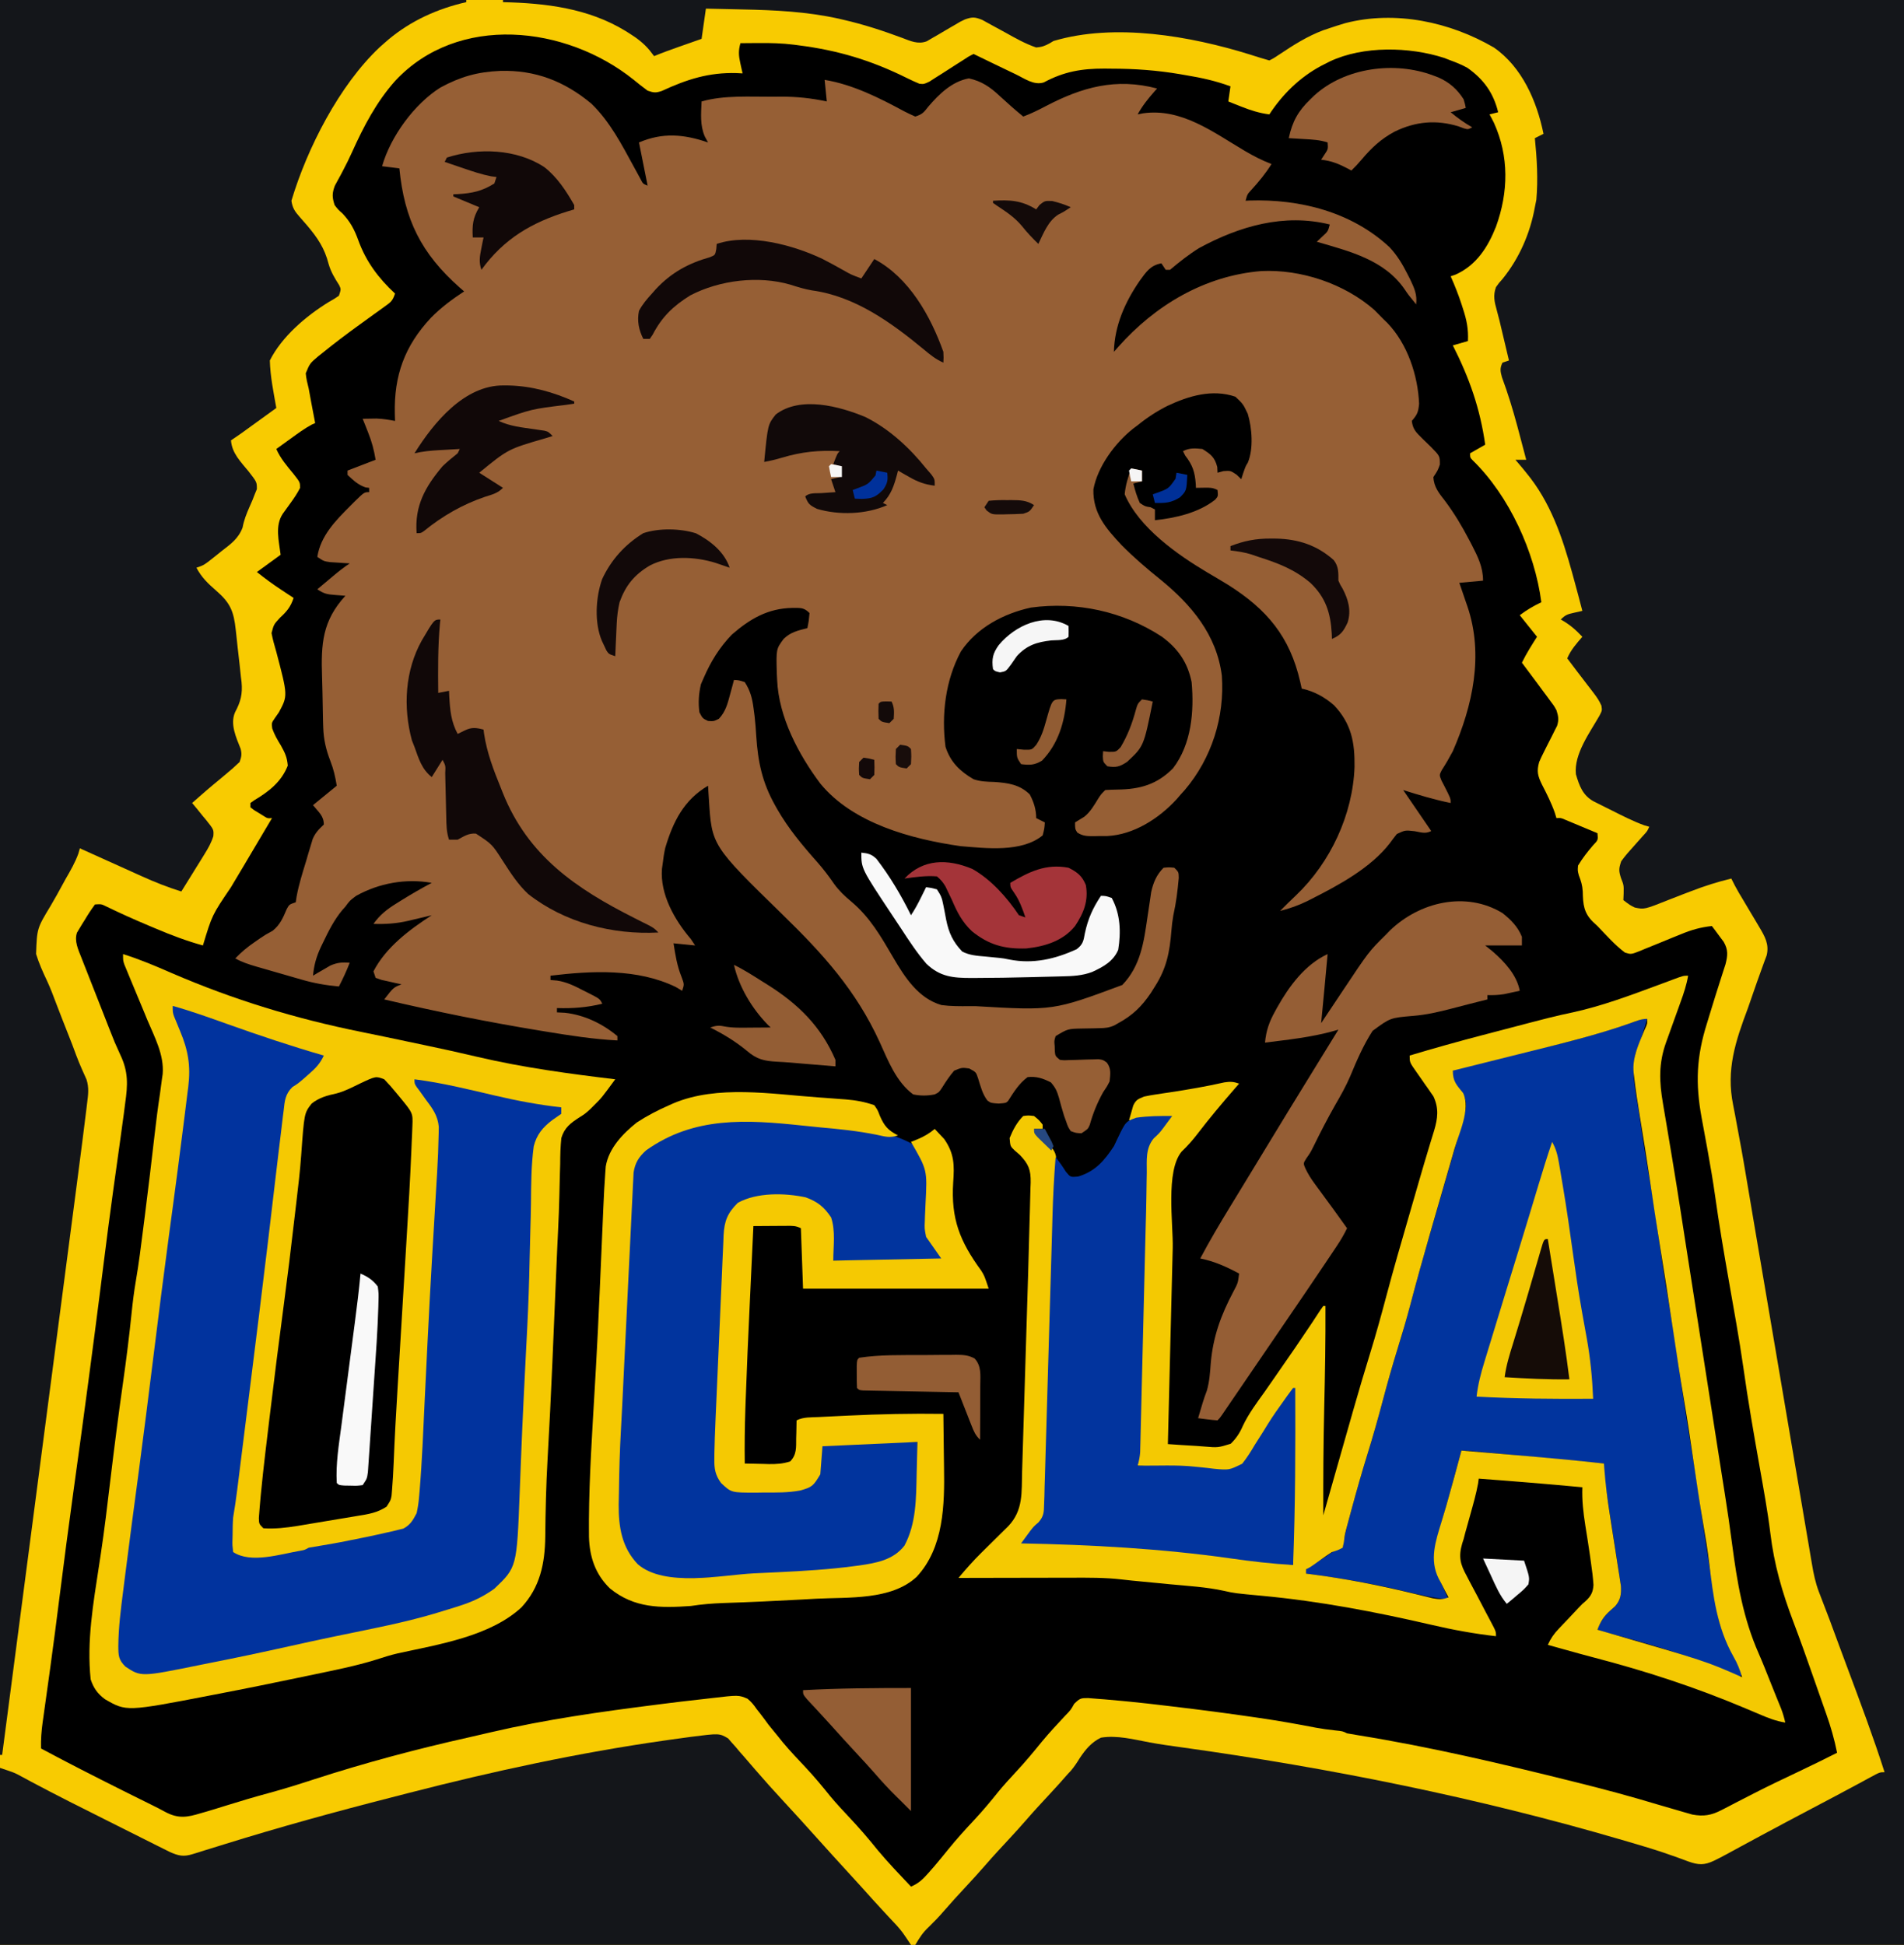<svg
  id="svg"
  version="1.1"
  xmlns="http://www.w3.org/2000/svg"
  style="display: block;"
  viewBox="0 0 882 901"
><rect x="0" y="0" width="882" height="901" fill="#808080" stroke="none"/><path
    d="M0 0 C291.06 0 582.12 0 882 0 C882 297.33 882 594.66 882 901 C590.94 901 299.88 901 0 901 C0 603.67 0 306.34 0 0 Z "
    transform="translate(0,0)"
    style="fill: whit;"
  /><path
    d="M0 0 C291.06 0 582.12 0 882 0 C882 297.33 882 594.66 882 901 C590.94 901 299.88 901 0 901 C0 603.67 0 306.34 0 0 Z M183.066 37.465 C174.326 47.296 168.508 58.472 163.121 70.391 C161.782 73.35 160.378 76.244 158.848 79.109 C158.347 80.054 158.347 80.054 157.837 81.017 C156.94 82.69 156.029 84.355 155.117 86.02 C153.778 89.594 153.848 91.38 155 95 C156.612 97.095 156.612 97.095 158.688 98.938 C162.302 102.745 164.243 106.487 166 111.375 C169.569 121.204 175.334 128.909 183 136 C181.853 139.441 181.072 139.949 178.203 142.004 C177.415 142.575 176.627 143.146 175.816 143.734 C174.969 144.337 174.122 144.941 173.25 145.562 C171.508 146.826 169.768 148.09 168.027 149.355 C167.17 149.976 166.313 150.597 165.429 151.236 C160.19 155.041 155.038 158.931 150 163 C149.14 163.684 148.28 164.369 147.395 165.074 C143.517 168.375 143.517 168.375 141.637 172.934 C141.845 175.387 142.397 177.61 143 180 C143.405 182.11 143.783 184.223 144.161 186.338 C144.743 189.565 145.372 192.782 146 196 C145.234 196.336 145.234 196.336 144.453 196.68 C141.004 198.536 137.917 200.827 134.75 203.125 C134.1 203.593 133.451 204.061 132.781 204.543 C131.186 205.693 129.593 206.846 128 208 C129.912 212.395 132.96 215.9 135.986 219.578 C139.004 223.427 139.004 223.427 138.984 226.059 C137.711 228.57 136.217 230.782 134.562 233.062 C133.945 233.92 133.328 234.777 132.691 235.66 C131.854 236.818 131.854 236.818 131 238 C127.278 243.583 129.214 250.612 130 257 C126.37 259.64 122.74 262.28 119 265 C122.72 267.976 126.351 270.638 130.312 273.25 C131.381 273.956 132.45 274.663 133.551 275.391 C134.359 275.922 135.167 276.453 136 277 C134.65 281.121 132.915 283.215 129.75 286.125 C126.831 289.277 126.831 289.277 125.781 293.289 C126.347 296.259 127.153 299.096 128 302 C133.346 322.285 133.346 322.285 129.188 330 C128.583 330.866 127.978 331.733 127.355 332.625 C125.776 334.903 125.776 334.903 126.105 337.477 C127.132 340.372 128.514 342.76 130.125 345.375 C132.026 348.814 132.977 350.728 133.312 354.688 C130.312 362.259 124.558 366.688 117.723 370.773 C117.154 371.178 116.586 371.583 116 372 C116 372.66 116 373.32 116 374 C117.718 375.366 117.718 375.366 119.875 376.625 C120.594 377.071 121.314 377.517 122.055 377.977 C123.929 379.155 123.929 379.155 126 379 C125.568 379.729 125.135 380.458 124.69 381.209 C120.549 388.191 120.549 388.191 116.413 395.176 C115.676 396.421 114.94 397.666 114.203 398.91 C113.656 399.834 113.656 399.834 113.098 400.777 C111.052 404.233 108.994 407.681 106.922 411.121 C98.257 423.899 98.257 423.899 94 438 C86.479 435.933 79.363 433.23 72.188 430.188 C71.137 429.747 70.086 429.306 69.003 428.852 C62.352 426.047 55.78 423.13 49.293 419.961 C46.953 418.807 46.953 418.807 44 419 C42.246 421.371 40.741 423.659 39.25 426.188 C38.826 426.861 38.402 427.535 37.965 428.229 C37.569 428.889 37.173 429.55 36.766 430.23 C36.402 430.833 36.039 431.435 35.665 432.055 C34.337 435.939 36.244 439.929 37.687 443.6 C38.203 444.923 38.203 444.923 38.729 446.272 C39.102 447.215 39.475 448.158 39.859 449.129 C40.246 450.114 40.632 451.1 41.03 452.115 C41.848 454.201 42.669 456.287 43.491 458.371 C44.735 461.525 45.974 464.681 47.211 467.838 C47.61 468.853 48.009 469.868 48.42 470.914 C49.209 472.923 49.996 474.934 50.78 476.945 C53.098 482.864 53.098 482.864 55.729 488.648 C59.481 496.465 59.219 502.549 58 511 C57.778 512.711 57.557 514.421 57.338 516.132 C56.685 521.147 55.986 526.154 55.277 531.16 C54.471 536.846 53.683 542.534 52.895 548.223 C52.734 549.382 52.573 550.542 52.407 551.737 C50.858 562.94 49.415 574.155 48 585.375 C47.51 589.253 47.019 593.13 46.527 597.008 C46.404 597.979 46.281 598.95 46.154 599.951 C44.659 611.722 43.115 623.487 41.562 635.25 C41.417 636.355 41.271 637.46 41.121 638.598 C38.808 656.095 36.415 673.58 33.996 691.063 C31.752 707.306 29.621 723.56 27.574 739.829 C26.202 750.73 24.794 761.624 23.293 772.508 C23.082 774.036 23.082 774.036 22.868 775.595 C22.194 780.471 21.515 785.346 20.828 790.22 C20.586 791.961 20.344 793.701 20.102 795.441 C19.989 796.224 19.877 797.006 19.762 797.811 C19.195 801.911 18.884 805.848 19 810 C31.428 816.684 44.007 823.059 56.625 829.375 C57.414 829.771 58.203 830.166 59.016 830.574 C62.745 832.444 66.479 834.303 70.228 836.136 C72.43 837.213 74.582 838.319 76.733 839.497 C82.66 842.602 86.711 841.919 93 840 C93.877 839.75 94.753 839.501 95.656 839.244 C98.45 838.427 101.225 837.563 104 836.688 C110.932 834.535 117.865 832.447 124.875 830.562 C131.865 828.67 138.741 826.495 145.625 824.25 C169.27 816.588 193.175 810.225 217.429 804.804 C220.887 804.025 224.338 803.221 227.789 802.41 C252.924 796.559 278.298 792.992 303.875 789.75 C305.409 789.554 305.409 789.554 306.975 789.353 C312.763 788.617 318.554 787.92 324.355 787.29 C326.087 787.1 327.819 786.901 329.55 786.693 C342.135 785.211 342.135 785.211 346.292 786.97 C348.061 788.436 349.218 789.849 350.5 791.75 C350.973 792.347 351.446 792.944 351.934 793.559 C353.337 795.341 354.666 797.165 356 799 C357.469 800.821 358.947 802.634 360.438 804.438 C361.148 805.323 361.858 806.209 362.59 807.121 C365.974 811.164 369.59 814.971 373.203 818.808 C377.224 823.101 380.95 827.563 384.625 832.156 C387.465 835.556 390.464 838.776 393.5 842 C398.093 846.877 402.404 851.878 406.59 857.113 C411.475 862.965 416.767 868.46 422 874 C425.597 872.505 427.631 870.473 430.188 867.562 C430.979 866.663 431.77 865.763 432.586 864.836 C434.871 862.152 437.1 859.431 439.312 856.688 C443.203 851.874 447.329 847.352 451.556 842.839 C455.479 838.626 459.119 834.236 462.723 829.746 C465.218 826.737 467.838 823.861 470.5 821 C474.762 816.42 478.745 811.682 482.668 806.805 C486.134 802.636 489.82 798.688 493.52 794.727 C496.034 792.144 496.034 792.144 497.595 789.327 C500.244 786.764 500.575 786.658 504.041 786.651 C505.683 786.755 507.323 786.889 508.961 787.047 C509.845 787.113 510.73 787.178 511.641 787.246 C514.431 787.465 517.215 787.726 520 788 C521.284 788.122 521.284 788.122 522.593 788.246 C528.615 788.829 534.62 789.525 540.625 790.25 C542.003 790.413 542.003 790.413 543.409 790.58 C556.192 792.095 568.951 793.754 581.688 795.625 C582.358 795.723 583.028 795.821 583.719 795.922 C592.362 797.195 600.94 798.699 609.513 800.366 C612.472 800.904 615.385 801.321 618.375 801.625 C622 802 622 802 624 803 C625.744 803.332 627.496 803.625 629.25 803.898 C662.559 809.275 695.468 817.034 728.188 825.188 C729.202 825.44 730.216 825.692 731.262 825.951 C743.599 829.024 755.831 832.319 768 836 C771.225 836.953 774.454 837.89 777.688 838.812 C778.419 839.028 779.151 839.244 779.904 839.467 C780.978 839.771 780.978 839.771 782.074 840.082 C782.689 840.26 783.303 840.437 783.936 840.62 C789.179 841.585 792.761 840.992 797.465 838.543 C798.501 838.013 799.538 837.482 800.605 836.936 C801.705 836.359 802.805 835.782 803.938 835.188 C806.269 833.992 808.601 832.798 810.934 831.605 C811.523 831.303 812.112 831 812.719 830.688 C819.498 827.212 826.377 823.953 833.261 820.692 C839.213 817.869 845.12 814.969 851 812 C849.75 805.745 848.046 799.811 845.91 793.805 C845.459 792.518 845.459 792.518 844.999 791.206 C844.357 789.375 843.713 787.545 843.066 785.716 C842.048 782.833 841.039 779.947 840.032 777.061 C837.01 768.415 833.954 759.789 830.703 751.227 C825.582 737.669 821.813 724.707 820.086 710.27 C818.823 699.945 816.926 689.725 815.116 679.485 C812.419 664.22 809.738 648.968 807.598 633.613 C805.676 620.194 803.226 606.858 800.888 593.506 C798.577 580.291 796.309 567.09 794.466 553.8 C793.525 547.158 792.406 540.561 791.211 533.961 C790.97 532.625 790.97 532.625 790.725 531.262 C789.926 526.834 789.116 522.409 788.285 517.987 C785.316 501.913 785.839 489.544 790.75 474 C791.2 472.532 791.647 471.063 792.094 469.594 C793.763 464.122 795.463 458.662 797.221 453.219 C797.769 451.502 797.769 451.502 798.328 449.75 C798.652 448.755 798.976 447.76 799.31 446.734 C800.352 442.605 800.608 440.063 798.469 436.324 C797.819 435.454 797.169 434.584 796.5 433.688 C795.85 432.804 795.201 431.921 794.531 431.012 C794.026 430.348 793.521 429.684 793 429 C787.849 429.551 783.462 430.788 778.676 432.793 C777.304 433.346 775.932 433.899 774.561 434.451 C772.425 435.321 770.292 436.196 768.162 437.079 C766.088 437.935 764.008 438.771 761.926 439.605 C761.29 439.875 760.655 440.145 760 440.423 C755.576 442.178 755.576 442.178 752.729 441.297 C748.014 437.76 744.086 433.228 740 429 C739.002 428.08 739.002 428.08 737.984 427.141 C733.618 422.859 733.314 418.98 733.18 412.977 C733.006 410.098 732.392 408.164 731.375 405.5 C730.812 403.367 730.812 403.367 731 401 C733.087 397.531 735.329 394.679 737.961 391.602 C740.308 389.157 740.308 389.157 740 386 C737.21 384.829 734.418 383.663 731.625 382.5 C730.434 381.999 730.434 381.999 729.219 381.488 C728.458 381.172 727.698 380.857 726.914 380.531 C726.212 380.238 725.511 379.945 724.788 379.643 C723.003 378.887 723.003 378.887 721 379 C720.746 378.166 720.492 377.332 720.23 376.473 C718.626 371.945 716.501 367.744 714.303 363.479 C712.319 359.425 711.793 357.306 713 353 C713.648 351.487 714.351 349.996 715.102 348.531 C715.509 347.713 715.916 346.894 716.336 346.051 C717.197 344.347 718.064 342.647 718.938 340.949 C719.342 340.131 719.747 339.312 720.164 338.469 C720.54 337.731 720.916 336.993 721.303 336.232 C722.193 333.383 721.901 331.832 721 329 C719.766 326.797 719.766 326.797 718.164 324.715 C717.594 323.937 717.025 323.159 716.438 322.357 C715.54 321.16 715.54 321.16 714.625 319.938 C714.035 319.135 713.444 318.333 712.836 317.506 C710.244 313.989 707.622 310.494 705 307 C707.029 302.79 709.501 298.946 712 295 C708.04 290.05 708.04 290.05 704 285 C707.316 282.513 710.294 280.769 714 279 C711.002 255.86 699.146 229.709 682.238 213.289 C681 212 681 212 681 210 C683.31 208.68 685.62 207.36 688 206 C685.615 189.147 680.641 175.089 673 160 C675.31 159.34 677.62 158.68 680 158 C680.265 152.501 679.426 148.199 677.688 143 C677.474 142.327 677.261 141.654 677.041 140.961 C675.605 136.519 673.894 132.266 672 128 C673.085 127.625 673.085 127.625 674.191 127.242 C683.864 122.964 689.255 114.499 693 105 C698.79 88.996 699.08 72.457 692.066 56.934 C691.42 55.601 690.719 54.295 690 53 C691.32 52.67 692.64 52.34 694 52 C691.841 43.077 687.289 36.707 679.715 31.398 C677.191 30.025 674.698 28.987 672 28 C670.471 27.414 670.471 27.414 668.91 26.816 C652.961 21.631 631.444 21.164 616.041 28.461 C615.408 28.783 614.776 29.105 614.125 29.438 C613.105 29.954 613.105 29.954 612.065 30.48 C602.175 35.754 594.125 43.625 588 53 C583.396 52.391 579.435 51.153 575.125 49.438 C573.973 48.982 572.82 48.527 571.633 48.059 C570.764 47.709 569.895 47.36 569 47 C569.33 44.69 569.66 42.38 570 40 C563.282 37.506 556.622 36.04 549.562 34.875 C548.59 34.706 547.617 34.537 546.615 34.363 C536.03 32.567 525.737 31.819 515 31.812 C513.333 31.794 513.333 31.794 511.633 31.775 C501.081 31.757 492.868 33.158 483.543 38.172 C478.985 39.656 474.695 36.424 470.551 34.434 C469.032 33.706 469.032 33.706 467.482 32.963 C465.913 32.208 465.913 32.208 464.312 31.438 C462.726 30.677 462.726 30.677 461.107 29.9 C453.49 26.245 453.49 26.245 451 25 C448.59 26.214 448.59 26.214 445.914 28 C444.901 28.639 443.888 29.279 442.844 29.938 C440.703 31.309 438.565 32.684 436.43 34.062 C435.414 34.702 434.398 35.341 433.352 36 C432.422 36.598 431.492 37.196 430.534 37.812 C428 39 428 39 425.915 38.806 C423.911 37.962 421.957 37.09 420.016 36.109 C403.551 27.95 388.225 23.314 370 21 C368.896 20.853 368.896 20.853 367.769 20.703 C362.305 20.026 356.939 19.879 351.438 19.938 C350.62 19.942 349.802 19.947 348.959 19.951 C346.973 19.963 344.986 19.981 343 20 C342.015 23.476 342.144 25.704 342.938 29.25 C343.132 30.142 343.327 31.034 343.527 31.953 C343.683 32.629 343.839 33.304 344 34 C343.068 33.954 342.136 33.907 341.176 33.859 C328.338 33.496 318.223 36.748 306.559 42.145 C303.685 43.105 302.799 42.957 300 42 C297.745 40.34 295.592 38.655 293.438 36.875 C262.103 11.802 212.212 6.178 183.066 37.465 Z "
    transform="translate(0,0)"
    style="fill: #F8CB01;"
  /><path
    d="M0 0 C16.127 -0.465 29.606 4.717 42.137 15.137 C50.76 23.455 56.208 34.09 61.89 44.498 C62.424 45.472 62.958 46.446 63.508 47.449 C64.223 48.772 64.223 48.772 64.953 50.122 C66.071 52.293 66.071 52.293 68.23 53.156 C66.25 43.256 66.25 43.256 64.23 33.156 C75.234 28.441 85.034 29.317 96.23 33.156 C95.735 32.249 95.24 31.341 94.73 30.406 C92.442 25.197 92.983 19.731 93.23 14.156 C103.712 11.158 115.676 12.032 126.48 11.969 C127.664 11.956 128.847 11.943 130.066 11.929 C137.383 11.922 144.072 12.632 151.23 14.156 C150.9 10.856 150.57 7.556 150.23 4.156 C163.29 6.293 175.584 12.519 187.141 18.754 C188.801 19.627 190.513 20.401 192.23 21.156 C195.588 20.037 196.117 19.293 198.23 16.594 C203.245 10.718 209.262 4.872 217.043 3.469 C222.878 4.727 226.926 7.489 231.23 11.531 C234.82 14.855 238.441 18.065 242.23 21.156 C245.818 19.819 249.162 18.176 252.545 16.389 C269.506 7.518 285.106 3.116 304.23 8.156 C303.633 8.827 303.633 8.827 303.023 9.512 C300.051 12.904 297.402 16.175 295.23 20.156 C296.055 19.991 296.88 19.826 297.73 19.656 C315.525 17.114 330.224 28.418 344.918 37.094 C348.935 39.463 352.882 41.476 357.23 43.156 C354.438 47.625 351.289 51.448 347.719 55.324 C346.023 57.192 346.023 57.192 345.23 60.156 C345.781 60.121 346.331 60.087 346.898 60.051 C370.503 59.282 394.477 65.391 411.973 81.734 C415.487 85.504 417.926 89.569 420.23 94.156 C420.643 94.967 421.055 95.778 421.48 96.613 C423.354 100.537 424.804 103.708 424.23 108.156 C420.523 103.593 420.523 103.593 418.98 101.289 C409.531 87.49 393.496 83.628 378.23 79.156 C379.035 78.393 379.839 77.63 380.668 76.844 C383.398 74.362 383.398 74.362 384.23 71.156 C363.084 65.916 342.472 71.891 323.723 82.059 C318.887 85.069 314.57 88.485 310.23 92.156 C309.57 92.156 308.91 92.156 308.23 92.156 C307.57 91.166 306.91 90.176 306.23 89.156 C301.128 90.043 299.185 93.146 296.23 97.156 C289.375 107.067 284.532 117.994 284.23 130.156 C285.248 128.996 285.248 128.996 286.285 127.812 C303.422 108.513 326.305 94.888 352.473 92.73 C370.873 91.831 390.958 98.543 404.855 110.719 C406.335 112.176 407.796 113.653 409.23 115.156 C409.789 115.695 410.347 116.234 410.922 116.789 C420.213 126.444 425.069 141.08 425.605 154.219 C425.224 158.223 424.72 159.233 422.23 162.156 C422.628 165.363 423.695 166.97 425.988 169.18 C426.802 170 426.802 170 427.633 170.836 C428.781 171.966 429.938 173.089 431.102 174.203 C435.232 178.403 435.232 178.403 435.223 182.383 C434.23 185.156 434.23 185.156 432.23 188.156 C432.428 192.811 434.917 195.745 437.668 199.281 C441.916 204.971 445.441 210.866 448.73 217.156 C449.151 217.957 449.572 218.758 450.006 219.583 C452.819 225.06 455.23 229.884 455.23 236.156 C451.6 236.486 447.97 236.816 444.23 237.156 C444.652 238.374 445.074 239.593 445.508 240.848 C446.062 242.471 446.615 244.095 447.168 245.719 C447.446 246.519 447.724 247.318 448.01 248.143 C455.61 270.577 450.434 294.034 441.23 315.156 C439.621 318.169 437.968 321.071 436.102 323.93 C434.956 326.192 434.956 326.192 435.977 328.746 C436.597 329.939 436.597 329.939 437.23 331.156 C440.23 337.041 440.23 337.041 440.23 339.156 C432.725 337.63 425.535 335.463 418.23 333.156 C422.52 339.426 426.81 345.696 431.23 352.156 C428.424 353.559 426.613 352.746 423.543 352.219 C419.143 351.722 419.143 351.722 415.305 353.516 C414.202 354.884 413.139 356.286 412.109 357.711 C403.295 369.182 388.485 377.165 375.793 383.594 C375.143 383.924 374.493 384.254 373.823 384.594 C369.7 386.618 365.68 388.014 361.23 389.156 C363.677 386.692 366.133 384.248 368.66 381.867 C384.572 366.667 394.916 344.502 395.699 322.42 C395.835 311.015 394.265 302.468 386.23 293.914 C381.866 290.078 376.919 287.376 371.23 286.156 C371 285.117 370.769 284.078 370.531 283.008 C365.72 262.073 355.18 249.527 337.23 238.156 C334.076 236.225 330.889 234.349 327.701 232.473 C313.732 224.182 295.889 211.704 289.23 196.156 C289.598 191.932 290.808 188.138 292.23 184.156 C293.88 184.486 295.53 184.816 297.23 185.156 C297.23 186.806 297.23 188.456 297.23 190.156 C295.91 190.486 294.59 190.816 293.23 191.156 C294.017 194.263 294.877 197.246 296.23 200.156 C298.666 201.766 298.666 201.766 301.23 202.156 C301.89 202.486 302.55 202.816 303.23 203.156 C303.23 204.806 303.23 206.456 303.23 208.156 C312.768 207.143 323.424 204.746 331.133 198.652 C332.526 197.062 332.526 197.062 332.23 194.156 C329.943 193.013 328.638 193.053 326.105 193.094 C324.187 193.125 324.187 193.125 322.23 193.156 C322.205 192.576 322.179 191.996 322.152 191.398 C321.752 185.885 320.718 182.625 317.23 178.156 C316.9 177.496 316.57 176.836 316.23 176.156 C319.38 174.582 321.751 174.808 325.23 175.156 C329.133 177.613 330.916 178.965 332.105 183.469 C332.167 184.799 332.167 184.799 332.23 186.156 C333.117 185.909 334.004 185.661 334.918 185.406 C338.23 185.156 338.23 185.156 341.105 187.094 C341.807 187.774 342.508 188.455 343.23 189.156 C343.519 188.249 343.808 187.341 344.105 186.406 C345.23 183.156 345.23 183.156 346.273 181.461 C348.943 175.032 348.225 165.474 346.25 158.887 C344.095 154.342 344.095 154.342 340.508 150.938 C329.803 147.265 318.853 150.574 309.086 155.16 C304.076 157.678 299.582 160.621 295.23 164.156 C294.55 164.664 293.869 165.172 293.168 165.695 C284.784 172.343 276.682 183.267 274.727 193.895 C274.474 204.998 280.516 211.906 287.816 219.719 C293.459 225.416 299.482 230.577 305.73 235.594 C320.061 247.273 331.818 261.15 334.23 280.156 C335.596 299.29 329.546 318.412 317.051 333.148 C316.45 333.811 315.849 334.474 315.23 335.156 C314.589 335.901 313.947 336.646 313.285 337.414 C305.111 346.312 293.482 353.855 281.152 354.457 C279.762 354.471 278.371 354.475 276.98 354.469 C276.274 354.485 275.568 354.501 274.84 354.518 C271.866 354.52 269.756 354.509 267.246 352.824 C266.23 351.156 266.23 351.156 266.23 348.156 C267.652 347.276 269.075 346.398 270.504 345.531 C273.356 343.26 275.034 340.254 276.934 337.18 C278.23 335.156 278.23 335.156 280.23 333.156 C282.116 333.048 284.004 332.951 285.893 332.931 C296.208 332.818 304.121 330.653 311.605 323.094 C320.171 311.946 321.449 296.698 320.23 283.156 C318.366 273.946 313.883 267.572 306.379 262.062 C288.404 250.342 266.986 245.749 245.773 248.625 C233.058 251.425 220.755 257.922 213.383 268.91 C206.183 282.194 204.263 298.245 206.23 313.156 C208.538 320.26 212.897 324.452 219.23 328.156 C222.59 329.276 225.319 329.298 228.855 329.406 C235.181 329.851 240.549 330.592 245.23 335.156 C247.103 338.654 248.23 342.172 248.23 346.156 C249.55 346.816 250.87 347.476 252.23 348.156 C252.043 350.969 252.043 350.969 251.23 354.156 C241.482 362.185 224.884 360.095 213.23 359.156 C190.411 355.885 163.349 348.601 148.23 330.156 C138.068 316.579 128.976 299.366 128.23 282.156 C128.179 281.112 128.127 280.068 128.074 278.992 C127.772 267.849 127.772 267.849 131.23 263.156 C134.383 260.004 137.971 259.221 142.23 258.156 C142.907 254.753 142.907 254.753 143.23 251.156 C140.526 248.451 139.008 248.826 135.23 248.781 C123.908 249.005 115.683 253.818 107.23 261.156 C101.521 267.099 97.487 273.615 94.23 281.156 C93.797 282.146 93.364 283.136 92.918 284.156 C91.917 288.525 91.614 292.704 92.23 297.156 C93.694 299.958 93.694 299.958 96.23 301.156 C98.837 301.318 98.837 301.318 101.23 300.156 C104.354 296.839 105.252 293.247 106.418 288.906 C106.762 287.643 107.106 286.38 107.461 285.078 C107.715 284.114 107.969 283.15 108.23 282.156 C110.543 282.281 110.543 282.281 113.23 283.156 C115.764 287.049 116.71 290.653 117.293 295.219 C117.455 296.439 117.618 297.66 117.785 298.918 C118.138 302.001 118.364 305.078 118.551 308.176 C119.326 320.137 121.347 329.665 127.23 340.156 C127.565 340.755 127.899 341.353 128.243 341.97 C133.452 351.061 139.988 358.864 146.93 366.671 C149.736 369.875 152.27 373.205 154.668 376.719 C156.999 379.897 159.554 382.319 162.583 384.832 C171.269 392.144 176.321 401.024 182.004 410.746 C187.358 419.869 193.617 429.677 204.348 432.766 C208.604 433.342 212.815 433.303 217.105 433.281 C218.591 433.275 218.591 433.275 220.106 433.269 C256.111 435.37 256.111 435.37 288.113 423.473 C296.604 414.645 298.102 403.64 299.793 391.906 C300.178 389.253 300.578 386.603 300.984 383.953 C301.153 382.791 301.321 381.63 301.494 380.433 C302.496 375.975 303.981 372.406 307.23 369.156 C309.73 368.906 309.73 368.906 312.23 369.156 C314.23 371.156 314.23 371.156 314.277 373.844 C313.748 379.75 313.061 385.456 311.75 391.238 C311.322 393.64 311.058 395.929 310.867 398.355 C310.084 408.148 308.65 415.709 303.23 424.156 C302.618 425.135 302.006 426.113 301.375 427.121 C297.176 433.365 292.854 437.583 286.23 441.156 C285.622 441.503 285.014 441.85 284.387 442.207 C281.976 443.268 280.265 443.424 277.641 443.465 C276.34 443.503 276.34 443.503 275.014 443.541 C273.204 443.576 271.394 443.607 269.584 443.635 C262.866 443.765 262.866 443.765 257.23 447.156 C256.555 449.355 256.555 449.355 256.793 451.719 C256.815 452.504 256.837 453.289 256.859 454.098 C257.068 456.374 257.068 456.374 259.23 458.156 C261.316 458.384 261.316 458.384 263.695 458.246 C264.578 458.226 265.46 458.206 266.369 458.186 C268.231 458.124 270.093 458.059 271.955 457.99 C272.839 457.972 273.722 457.953 274.633 457.934 C275.442 457.905 276.252 457.877 277.086 457.847 C279.23 458.156 279.23 458.156 280.994 459.459 C283.062 462.298 282.581 464.766 282.23 468.156 C280.98 470.594 280.98 470.594 279.23 473.156 C276.513 478.042 274.549 482.89 273.039 488.273 C272.23 490.156 272.23 490.156 269.23 492.156 C266.676 492.059 266.676 492.059 264.23 491.156 C262.973 489.223 262.973 489.223 262.105 486.719 C261.782 485.82 261.458 484.922 261.125 483.996 C260.267 481.274 259.526 478.539 258.793 475.781 C257.854 472.601 257.245 471.173 255.043 468.594 C251.439 466.752 248.307 465.676 244.23 466.156 C240.262 469.132 237.875 473 235.23 477.156 C234.23 478.156 234.23 478.156 230.855 478.406 C227.23 478.156 227.23 478.156 225.629 476.988 C223.279 473.909 222.458 470.306 221.293 466.652 C220.371 463.854 220.371 463.854 217.23 462.156 C213.839 461.684 213.839 461.684 210.23 463.156 C208.123 465.616 206.419 468.155 204.711 470.906 C203.23 473.156 203.23 473.156 201.23 474.156 C197.73 474.846 194.733 474.851 191.23 474.156 C183.334 468.303 179.615 458.461 175.668 449.781 C164.653 425.824 149.496 409.124 130.726 390.844 C97.925 358.841 97.925 358.841 96.605 337.281 C96.531 336.129 96.456 334.976 96.379 333.789 C96.33 332.92 96.281 332.051 96.23 331.156 C85.081 337.683 80.041 347.73 76.414 359.895 C75.861 362.321 75.5 364.683 75.23 367.156 C75.055 368.392 75.055 368.392 74.875 369.652 C73.942 381.505 80.758 393.388 88.23 402.156 C89.22 403.641 89.22 403.641 90.23 405.156 C86.93 404.826 83.63 404.496 80.23 404.156 C81.064 409.49 81.876 414.636 83.918 419.656 C85.23 423.156 85.23 423.156 84.23 426.156 C83.261 425.579 82.292 425.001 81.293 424.406 C63.471 415.758 42.414 416.873 23.23 419.156 C23.23 419.816 23.23 420.476 23.23 421.156 C24.213 421.24 25.195 421.324 26.207 421.41 C30.792 422.067 34.531 423.974 38.605 426.094 C39.329 426.454 40.052 426.814 40.797 427.186 C46.094 429.884 46.094 429.884 47.23 432.156 C40.137 433.88 33.521 434.406 26.23 434.156 C26.23 434.816 26.23 435.476 26.23 436.156 C27.468 436.218 28.705 436.28 29.98 436.344 C38.92 437.345 47.383 441.398 54.23 447.156 C54.23 447.816 54.23 448.476 54.23 449.156 C43.137 448.582 32.302 446.899 21.355 445.094 C20.428 444.942 19.501 444.791 18.546 444.635 C-5.723 440.659 -29.833 435.8 -53.77 430.156 C-49.52 424.629 -49.52 424.629 -45.77 423.156 C-46.624 422.974 -47.479 422.793 -48.359 422.605 C-49.464 422.354 -50.569 422.103 -51.707 421.844 C-52.809 421.6 -53.911 421.356 -55.047 421.105 C-55.945 420.792 -56.844 420.479 -57.77 420.156 C-58.265 418.671 -58.265 418.671 -58.77 417.156 C-52.984 405.964 -42.123 397.856 -31.77 391.156 C-33.562 391.589 -33.562 391.589 -35.391 392.031 C-36.996 392.407 -38.601 392.782 -40.207 393.156 C-41.382 393.442 -41.382 393.442 -42.58 393.734 C-48.103 395.007 -53.102 395.338 -58.77 395.156 C-55.779 390.962 -52.421 388.32 -48.082 385.656 C-47.466 385.269 -46.849 384.882 -46.214 384.483 C-41.493 381.539 -36.694 378.749 -31.77 376.156 C-43.718 374.023 -56.167 376.264 -66.77 382.156 C-69.708 384.344 -69.708 384.344 -71.77 387.156 C-72.212 387.65 -72.654 388.144 -73.109 388.652 C-76.953 393.23 -79.515 398.362 -82.082 403.719 C-82.607 404.799 -82.607 404.799 -83.142 405.901 C-85.217 410.369 -86.324 414.246 -86.77 419.156 C-86.045 418.723 -85.321 418.29 -84.574 417.844 C-83.124 417.008 -83.124 417.008 -81.645 416.156 C-80.693 415.599 -79.742 415.043 -78.762 414.469 C-75.504 413.04 -73.286 412.906 -69.77 413.156 C-71.219 416.947 -72.921 420.544 -74.77 424.156 C-80.809 423.607 -86.353 422.646 -92.164 420.941 C-92.919 420.726 -93.673 420.51 -94.451 420.287 C-96.029 419.835 -97.606 419.378 -99.182 418.918 C-101.591 418.216 -104.003 417.526 -106.416 416.838 C-107.957 416.394 -109.498 415.949 -111.039 415.504 C-111.756 415.299 -112.472 415.093 -113.211 414.882 C-116.566 413.898 -119.715 412.874 -122.77 411.156 C-120.012 408.259 -117.192 405.916 -113.895 403.656 C-113.017 403.044 -112.139 402.432 -111.234 401.801 C-108.77 400.156 -108.77 400.156 -105.457 398.344 C-101.966 395.502 -100.689 392.394 -98.945 388.301 C-97.77 386.156 -97.77 386.156 -94.77 385.156 C-94.64 384.293 -94.51 383.429 -94.376 382.54 C-93.366 376.906 -91.615 371.502 -89.957 366.031 C-89.442 364.262 -89.442 364.262 -88.916 362.457 C-88.572 361.324 -88.229 360.191 -87.875 359.023 C-87.567 357.993 -87.259 356.963 -86.942 355.902 C-85.662 352.905 -84.12 351.364 -81.77 349.156 C-81.77 345.093 -84.104 343.488 -86.77 340.156 C-83.14 337.186 -79.51 334.216 -75.77 331.156 C-76.501 326.77 -77.212 323.618 -78.77 319.594 C-80.769 314.412 -81.859 309.703 -82.042 304.145 C-82.074 303.173 -82.106 302.2 -82.139 301.199 C-82.251 296.737 -82.332 292.276 -82.394 287.813 C-82.436 285.476 -82.497 283.139 -82.579 280.803 C-83.108 265.413 -82.441 254.812 -71.77 243.156 C-74.176 242.969 -74.176 242.969 -76.582 242.781 C-80.263 242.494 -81.607 242.265 -84.77 240.156 C-82.834 238.529 -80.896 236.905 -78.957 235.281 C-78.41 234.821 -77.863 234.361 -77.299 233.887 C-74.85 231.839 -72.429 229.929 -69.77 228.156 C-71.017 228.083 -71.017 228.083 -72.289 228.008 C-73.919 227.896 -73.919 227.896 -75.582 227.781 C-76.661 227.712 -77.74 227.642 -78.852 227.57 C-81.77 227.156 -81.77 227.156 -84.77 225.156 C-83.283 215.348 -76.201 208.23 -69.457 201.469 C-68.834 200.844 -68.211 200.22 -67.57 199.576 C-63.038 195.156 -63.038 195.156 -60.77 195.156 C-60.77 194.496 -60.77 193.836 -60.77 193.156 C-61.306 193.094 -61.842 193.032 -62.395 192.969 C-65.94 191.756 -68.029 189.71 -70.77 187.156 C-70.77 186.496 -70.77 185.836 -70.77 185.156 C-66.48 183.506 -62.19 181.856 -57.77 180.156 C-58.575 175.323 -59.551 171.756 -61.332 167.281 C-61.787 166.129 -62.242 164.976 -62.711 163.789 C-63.06 162.92 -63.41 162.051 -63.77 161.156 C-62.395 161.129 -61.02 161.11 -59.645 161.094 C-58.879 161.082 -58.113 161.071 -57.324 161.059 C-54.409 161.17 -51.636 161.629 -48.77 162.156 C-48.804 161.045 -48.839 159.934 -48.875 158.789 C-49.27 141.176 -44.368 127.445 -32.124 114.351 C-27.484 109.62 -22.305 105.796 -16.77 102.156 C-17.41 101.599 -18.051 101.043 -18.711 100.469 C-36.723 84.578 -44.465 68.769 -46.77 45.156 C-49.41 44.826 -52.05 44.496 -54.77 44.156 C-50.838 30.376 -39.833 15.315 -27.77 7.719 C-18.433 2.663 -10.529 0.436 0 0 Z "
    transform="translate(231.77,32.844)"
    style="fill: #965F35;"
  /><path
    d="M0 0 C214.17 0 428.34 0 649 0 C649 297.33 649 594.66 649 901 C497.86 901 346.72 901 191 901 C193.178 897.369 194.373 895.397 197.25 892.688 C199.678 890.33 201.979 887.939 204.188 885.375 C207.378 881.673 210.676 878.082 214 874.5 C217.212 871.037 220.411 867.574 223.5 864 C227.101 859.834 230.854 855.814 234.598 851.777 C237.274 848.886 239.923 845.981 242.5 843 C246.101 838.834 249.854 834.814 253.598 830.777 C256.274 827.886 258.923 824.981 261.5 822 C262.052 821.406 262.603 820.811 263.172 820.199 C264.718 818.339 265.888 816.572 267.141 814.52 C269.828 810.48 272.567 807.148 277 805 C284.465 803.775 292.202 805.83 299.537 807.204 C304.489 808.115 309.466 808.806 314.453 809.492 C383.266 819.056 451.679 832.837 518.375 852.375 C519.198 852.616 520.021 852.857 520.869 853.105 C523.235 853.802 525.598 854.504 527.961 855.211 C528.708 855.434 529.454 855.656 530.223 855.886 C534.169 857.081 538.066 858.361 541.946 859.755 C542.758 860.042 543.569 860.329 544.405 860.625 C545.95 861.177 547.489 861.744 549.021 862.329 C553.792 864.029 556.42 864.16 561 862 C562.86 861.096 564.699 860.145 566.516 859.156 C567.585 858.578 568.655 858 569.757 857.405 C570.91 856.776 572.062 856.148 573.25 855.5 C575.758 854.142 578.268 852.788 580.777 851.434 C581.435 851.078 582.092 850.723 582.77 850.356 C590.757 846.042 598.785 841.803 606.812 837.562 C608.896 836.462 610.979 835.361 613.062 834.259 C614.396 833.554 615.73 832.85 617.064 832.146 C620.478 830.344 623.882 828.527 627.275 826.687 C627.965 826.314 628.655 825.941 629.366 825.557 C630.684 824.845 632.001 824.128 633.315 823.409 C637.777 821 637.777 821 640 821 C634.887 804.975 628.979 789.244 623.101 773.49 C621.781 769.948 620.464 766.406 619.146 762.863 C614.441 750.05 614.441 750.05 609.526 737.317 C607.975 733.168 607.106 729.086 606.389 724.725 C606.252 723.931 606.114 723.137 605.973 722.319 C605.519 719.679 605.076 717.037 604.634 714.396 C604.309 712.492 603.983 710.589 603.657 708.686 C602.773 703.522 601.9 698.356 601.028 693.19 C600.107 687.746 599.178 682.304 598.25 676.861 C596.487 666.518 594.732 656.173 592.98 645.828 C591.01 634.198 589.031 622.569 587.051 610.941 C584.626 596.699 582.204 582.457 579.787 568.214 C579.616 567.208 579.445 566.201 579.268 565.164 C578.436 560.262 577.608 555.359 576.79 550.454 C575.436 542.35 574.068 534.253 572.534 526.181 C571.915 522.913 571.317 519.64 570.72 516.367 C570.443 514.88 570.155 513.395 569.855 511.913 C566.534 495.508 570.923 482.421 576.688 467.062 C578.052 463.229 579.369 459.379 580.691 455.531 C581.51 453.175 582.35 450.826 583.215 448.486 C583.595 447.441 583.975 446.397 584.366 445.321 C584.706 444.41 585.046 443.499 585.397 442.561 C586.619 437.375 584.532 433.801 581.91 429.402 C581.291 428.354 580.671 427.305 580.033 426.225 C579.383 425.14 578.733 424.055 578.062 422.938 C576.782 420.781 575.502 418.623 574.223 416.465 C573.653 415.512 573.083 414.559 572.496 413.578 C571.242 411.416 570.084 409.251 569 407 C562.641 408.534 556.525 410.482 550.426 412.84 C549.085 413.35 547.745 413.86 546.404 414.369 C544.344 415.154 542.29 415.947 540.244 416.767 C528.721 421.363 528.721 421.363 524.263 420.422 C522.043 419.316 522.043 419.316 519 417 C519.041 415.969 519.082 414.938 519.125 413.875 C519.19 410.062 519.19 410.062 517.938 406.875 C516.826 403.465 516.859 402.386 518 399 C519.819 396.44 521.892 394.137 524 391.812 C525.106 390.57 526.21 389.327 527.312 388.082 C527.804 387.538 528.295 386.994 528.801 386.433 C530.1 384.993 530.1 384.993 531 383 C530.242 382.783 529.484 382.567 528.703 382.344 C523.514 380.461 518.676 377.982 513.75 375.5 C512.745 375.001 511.739 374.502 510.703 373.988 C509.744 373.507 508.785 373.027 507.797 372.531 C506.924 372.094 506.051 371.656 505.151 371.205 C500.131 368.393 498.591 364.016 497.02 358.691 C496.026 349.337 503.507 339.332 507.948 331.527 C509.172 329.13 509.172 329.13 508.83 326.899 C507.897 324.764 506.801 323.099 505.383 321.25 C504.858 320.559 504.334 319.868 503.793 319.156 C503.243 318.445 502.692 317.733 502.125 317 C501.582 316.288 501.04 315.577 500.48 314.844 C499.465 313.513 498.448 312.185 497.426 310.859 C495.936 308.917 494.466 306.961 493 305 C494.668 301.059 497.227 298.211 500 295 C496.89 291.712 493.984 289.163 490 287 C492.198 284.802 493.175 284.541 496.125 283.875 C498.043 283.442 498.043 283.442 500 283 C498.709 277.988 497.368 272.991 496 268 C495.786 267.214 495.571 266.427 495.351 265.617 C490.709 248.783 485.275 232.631 474 219 C473.468 218.341 472.935 217.683 472.387 217.004 C471.278 215.652 470.143 214.322 469 213 C470.65 213 472.3 213 474 213 C472.945 208.977 471.881 204.957 470.812 200.938 C470.34 199.159 470.34 199.159 469.857 197.345 C467.794 189.684 465.511 182.194 462.75 174.758 C461.988 171.955 461.737 170.61 463 168 C463.99 167.67 464.98 167.34 466 167 C465.209 163.666 464.417 160.333 463.625 157 C463.403 156.065 463.182 155.131 462.953 154.168 C462.734 153.246 462.515 152.325 462.289 151.375 C461.967 150.006 461.967 150.006 461.638 148.609 C461.236 146.967 460.812 145.331 460.354 143.703 C459.259 139.786 458.585 136.881 460 133 C461.348 131.105 461.348 131.105 463.062 129.188 C470.797 119.619 475.832 108.072 478 96 C478.34 94.298 478.34 94.298 478.688 92.562 C479.525 83.01 478.961 73.521 478 64 C479.98 63.01 479.98 63.01 482 62 C478.951 46.917 472.05 31.012 459 22 C438.687 10.153 413.453 4.751 390.312 10.688 C387.86 11.41 385.421 12.178 383 13 C381.96 13.351 380.919 13.701 379.848 14.062 C372.573 16.816 366.264 20.801 359.836 25.109 C357 27 357 27 355 28 C352.03 27.167 349.118 26.267 346.188 25.312 C318.434 16.66 283.406 10.53 255 19 C254.17 19.503 254.17 19.503 253.323 20.017 C251.071 21.264 249.587 21.809 247 22 C241.971 20.279 237.43 17.719 232.812 15.125 C230.926 14.085 229.036 13.053 227.136 12.038 C225.418 11.116 223.714 10.168 222.011 9.219 C218.631 7.851 217.388 7.798 214 9 C211.636 10.121 211.636 10.121 209.312 11.539 C208.449 12.037 207.585 12.534 206.695 13.047 C204.895 14.101 203.098 15.161 201.305 16.227 C200.441 16.722 199.577 17.217 198.688 17.727 C197.908 18.186 197.128 18.646 196.324 19.12 C192.268 20.656 188.798 19.03 184.91 17.547 C175.986 14.231 167.099 11.318 157.812 9.188 C156.984 8.993 156.156 8.799 155.303 8.599 C140.654 5.386 125.878 4.667 110.938 4.375 C109.281 4.337 107.624 4.298 105.967 4.258 C101.978 4.164 97.989 4.079 94 4 C93.34 8.62 92.68 13.24 92 18 C90.831 18.41 89.662 18.82 88.457 19.242 C86.909 19.786 85.361 20.331 83.812 20.875 C83.044 21.144 82.275 21.414 81.482 21.691 C77.62 23.051 73.786 24.437 70 26 C69.309 25.104 68.618 24.208 67.906 23.285 C65.184 20.029 62.088 17.676 58.5 15.438 C57.885 15.052 57.269 14.666 56.635 14.269 C39.453 3.812 19.731 1.442 0 1 C0 0.67 0 0.34 0 0 Z "
    transform="translate(233,0)"
    style="fill: #14161a;"
  /><path
    d="M0 0 C71.28 0 142.56 0 216 0 C216 0.33 216 0.66 216 1 C215.163 1.196 214.327 1.392 213.465 1.594 C200.234 4.993 188.26 10.821 178 20 C177.265 20.654 176.53 21.307 175.773 21.98 C157.168 39.531 142.283 68.649 135 93 C135.446 96.273 136.62 98.037 138.801 100.469 C139.646 101.44 139.646 101.44 140.508 102.431 C141.103 103.114 141.699 103.797 142.312 104.5 C147.117 110.184 150.366 114.988 152.23 122.305 C153.279 125.977 155.108 128.953 157.145 132.16 C158 134 158 134 157 137 C154.953 138.402 154.953 138.402 152.25 139.938 C141.866 146.333 130.539 155.921 125 167 C125.191 174.378 126.717 181.752 128 189 C125.063 191.126 122.125 193.251 119.188 195.375 C118.354 195.978 117.521 196.582 116.662 197.203 C115.86 197.783 115.057 198.363 114.23 198.961 C113.492 199.495 112.754 200.029 111.993 200.58 C110.35 201.75 108.679 202.881 107 204 C107.44 210.022 111.579 213.979 115.227 218.473 C119.003 223.341 119.003 223.341 118.988 226.602 C118.662 227.393 118.336 228.185 118 229 C117.63 229.946 117.26 230.892 116.879 231.867 C116.444 232.86 116.01 233.852 115.562 234.875 C114.142 238.122 113.014 240.926 112.367 244.422 C110.386 249.606 106.87 252.038 102.562 255.375 C101.786 256.003 101.009 256.631 100.209 257.277 C94.494 261.835 94.494 261.835 91 263 C93.291 267.398 96.358 270.364 100.062 273.562 C106.752 279.345 108.277 283.225 109.211 291.824 C109.306 292.685 109.402 293.546 109.5 294.433 C109.698 296.254 109.891 298.075 110.08 299.897 C110.372 302.663 110.699 305.424 111.027 308.186 C111.216 309.961 111.402 311.736 111.586 313.512 C111.688 314.328 111.79 315.144 111.895 315.984 C112.413 321.505 111.499 325.079 108.883 329.974 C106.477 335.493 109.419 341.674 111.477 346.922 C112.104 349.413 111.841 350.588 111 353 C108.856 355.062 106.736 356.941 104.438 358.812 C103.163 359.876 101.888 360.94 100.613 362.004 C99.994 362.516 99.375 363.028 98.737 363.555 C96.5 365.416 94.308 367.326 92.125 369.25 C91.509 369.791 90.893 370.333 90.258 370.891 C89.843 371.257 89.428 371.623 89 372 C89.733 372.88 90.467 373.761 91.223 374.668 C92.17 375.841 93.117 377.014 94.062 378.188 C94.548 378.766 95.033 379.344 95.533 379.939 C99.047 384.351 99.047 384.351 98.828 387.363 C97.869 390.417 96.527 392.799 94.84 395.52 C94.211 396.541 93.583 397.563 92.936 398.615 C92.276 399.67 91.617 400.725 90.938 401.812 C90.274 402.887 89.611 403.961 88.928 405.068 C87.292 407.716 85.649 410.36 84 413 C77.741 411.04 71.778 408.699 65.809 405.988 C64.978 405.615 64.147 405.242 63.291 404.858 C60.672 403.68 58.054 402.496 55.438 401.312 C53.648 400.507 51.858 399.701 50.068 398.896 C45.71 396.936 41.354 394.969 37 393 C36.647 394.231 36.647 394.231 36.287 395.488 C34.745 399.695 32.642 403.329 30.402 407.195 C29.042 409.655 27.694 412.122 26.347 414.589 C25.414 416.268 24.458 417.934 23.48 419.585 C17.134 430.092 17.134 430.092 16.712 441.948 C18.046 446.275 19.866 450.344 21.809 454.428 C23.418 457.902 24.751 461.458 26.096 465.041 C27.783 469.527 29.556 473.979 31.312 478.438 C32.035 480.279 32.757 482.121 33.479 483.963 C36.519 492.162 36.519 492.162 40.09 500.126 C41.286 503.905 40.858 507.154 40.357 511.008 C40.26 511.83 40.163 512.652 40.064 513.499 C39.724 516.335 39.363 519.167 39 522 C38.734 524.127 38.467 526.255 38.201 528.382 C37.339 535.193 36.449 542 35.555 548.807 C35.089 552.364 34.625 555.922 34.161 559.479 C33.359 565.62 32.556 571.76 31.751 577.901 C30.588 586.779 29.427 595.656 28.267 604.535 C26.385 618.944 24.5 633.353 22.614 647.762 C20.783 661.746 18.954 675.731 17.125 689.715 C16.956 691.011 16.956 691.011 16.783 692.334 C16.216 696.67 15.649 701.006 15.083 705.343 C10.391 741.229 5.697 777.115 1 813 C0.67 813 0.34 813 0 813 C0 544.71 0 276.42 0 0 Z "
    transform="translate(0,0)"
    style="fill: #14161a;"
  /><path
    d="M0 0 C7.719 2.406 15.032 5.516 22.438 8.75 C51.152 21.154 79.835 29.897 110.493 36.085 C117.742 37.551 124.978 39.08 132.215 40.605 C134.677 41.123 137.139 41.638 139.601 42.154 C147.926 43.9 156.222 45.726 164.5 47.688 C185.374 52.57 206.731 55.45 228 58 C221.719 66.562 221.719 66.562 218.25 70 C217.619 70.628 216.988 71.256 216.338 71.903 C214 74 214 74 211.45 75.608 C207.311 78.285 204.496 80.36 203.036 85.188 C202.619 89.182 202.51 93.126 202.5 97.137 C202.459 98.675 202.414 100.214 202.363 101.753 C202.26 105.077 202.182 108.401 202.121 111.727 C202.012 117.112 201.784 122.489 201.531 127.87 C201.488 128.792 201.445 129.713 201.4 130.663 C201.311 132.553 201.222 134.443 201.133 136.333 C200.908 141.196 200.704 146.06 200.5 150.924 C200.459 151.902 200.418 152.88 200.375 153.888 C200.25 156.863 200.125 159.838 200 162.812 C199.669 170.673 199.336 178.534 199 186.395 C198.959 187.351 198.919 188.307 198.877 189.292 C198.237 204.27 197.5 219.241 196.642 234.208 C195.974 246.104 195.694 257.993 195.583 269.906 C195.436 282.33 193.145 293.383 184.562 302.625 C170.05 316.076 146.164 319.808 127.25 323.945 C123.89 324.724 120.654 325.75 117.375 326.816 C107.744 329.819 97.867 331.751 88 333.812 C86.974 334.029 85.947 334.245 84.89 334.468 C70.825 337.429 56.742 340.297 42.625 343 C41.895 343.142 41.164 343.283 40.412 343.429 C1.549 350.927 1.549 350.927 -8.344 345.211 C-11.809 342.678 -13.657 340.028 -15 336 C-16.873 318.331 -13.79 300.78 -11.14 283.378 C-10.929 281.996 -10.929 281.996 -10.715 280.586 C-10.572 279.652 -10.43 278.718 -10.283 277.755 C-8.601 266.574 -7.274 255.351 -5.938 244.125 C-4.111 228.867 -2.169 213.636 0.002 198.423 C1.547 187.575 2.899 176.722 4.012 165.819 C4.515 160.975 5.105 156.183 5.934 151.383 C7.338 143.248 8.338 135.063 9.375 126.875 C9.594 125.158 9.813 123.44 10.032 121.723 C11.657 108.939 13.194 96.145 14.656 83.341 C15.375 77.094 16.159 70.876 17.113 64.66 C17.418 62.441 17.714 60.221 18 58 C18.12 57.181 18.24 56.363 18.363 55.519 C19.071 46.66 14.613 38.468 11.25 30.5 C10.608 28.945 9.967 27.389 9.328 25.832 C7.124 20.475 4.891 15.129 2.654 9.785 C2.289 8.897 1.923 8.009 1.547 7.094 C1.241 6.358 0.935 5.623 0.62 4.865 C0 3 0 3 0 0 Z "
    transform="translate(57,442)"
    style="fill: #F5C902;"
  /><path
    d="M0 0 C8.563 2.387 16.892 5.398 25.259 8.384 C40.064 13.662 54.891 18.649 70 23 C68.284 26.705 66.275 28.797 63.188 31.5 C62.335 32.253 61.483 33.006 60.605 33.781 C58 36 58 36 55.437 37.608 C52.11 40.873 51.881 44.044 51.398 48.484 C51.285 49.361 51.172 50.238 51.056 51.141 C50.682 54.092 50.341 57.045 50 60 C49.745 62.08 49.489 64.16 49.231 66.24 C48.498 72.228 47.794 78.218 47.096 84.21 C46.254 91.442 45.396 98.672 44.535 105.902 C44.441 106.694 44.347 107.486 44.25 108.302 C41.43 131.966 38.465 155.612 35.507 179.26 C35.063 182.812 34.619 186.365 34.175 189.918 C33.471 195.559 32.765 201.2 32.058 206.841 C31.795 208.942 31.532 211.044 31.27 213.145 C30.908 216.042 30.544 218.939 30.18 221.835 C30.075 222.681 29.969 223.527 29.86 224.398 C29.328 228.618 28.715 232.807 28 237 C27.791 239.75 27.77 242.492 27.75 245.25 C27.729 245.969 27.709 246.689 27.688 247.43 C27.635 249.753 27.635 249.753 28 253 C36.226 258.484 49.983 253.941 59.203 252.389 C61.09 252.058 61.09 252.058 63 251 C64.783 250.665 66.574 250.368 68.367 250.09 C74.657 249.075 80.888 247.862 87.125 246.562 C88.132 246.358 89.139 246.154 90.176 245.943 C93.126 245.331 96.064 244.677 99 244 C100.399 243.694 100.399 243.694 101.827 243.382 C103.146 243.052 103.146 243.052 104.492 242.715 C105.267 242.529 106.041 242.343 106.839 242.152 C110.117 240.404 111.272 238.253 113 235 C113.58 232.364 113.93 230.058 114.133 227.395 C114.205 226.592 114.278 225.789 114.353 224.962 C115.544 210.758 116.079 196.49 116.753 182.254 C117.13 174.341 117.523 166.428 117.914 158.516 C117.958 157.624 118.002 156.733 118.047 155.814 C118.691 142.784 119.391 129.758 120.148 116.734 C120.195 115.931 120.242 115.127 120.29 114.299 C120.736 106.623 121.188 98.948 121.651 91.273 C121.819 88.471 121.984 85.67 122.149 82.868 C122.26 80.992 122.376 79.117 122.492 77.241 C122.84 71.311 123.091 65.384 123.196 59.445 C123.228 57.771 123.228 57.771 123.261 56.064 C122.832 51.03 120.508 47.675 117.5 43.75 C116.466 42.309 115.434 40.867 114.406 39.422 C113.715 38.503 113.715 38.503 113.01 37.565 C112 36 112 36 112 34 C124.698 35.605 137.064 38.671 149.51 41.588 C159.644 43.956 169.651 45.84 180 47 C180 47.99 180 48.98 180 50 C178.616 50.974 177.231 51.946 175.836 52.904 C171.448 56.222 168.578 59.651 167.244 65.069 C166.062 73.85 166.039 82.718 165.965 91.564 C165.919 95.474 165.804 99.382 165.694 103.291 C165.561 108.112 165.434 112.934 165.335 117.756 C165.122 128.11 164.772 138.446 164.25 148.789 C164.217 149.452 164.183 150.115 164.149 150.798 C163.982 154.08 163.812 157.361 163.639 160.642 C163.308 166.978 162.997 173.315 162.688 179.652 C162.628 180.86 162.569 182.068 162.508 183.313 C162.113 191.417 161.762 199.522 161.438 207.629 C161.394 208.698 161.351 209.766 161.306 210.867 C161.106 215.798 160.913 220.729 160.734 225.66 C159.411 260.062 159.411 260.062 149 270 C143.88 273.691 138.688 276.123 132.688 278 C131.9 278.252 131.112 278.504 130.3 278.764 C127.872 279.529 125.438 280.27 123 281 C121.975 281.309 121.975 281.309 120.93 281.624 C106.935 285.754 92.562 288.478 78.286 291.436 C77.457 291.608 76.628 291.78 75.773 291.957 C74.944 292.129 74.114 292.301 73.259 292.478 C66.76 293.83 60.278 295.254 53.8 296.701 C41.535 299.436 29.247 302.045 16.916 304.461 C15.338 304.772 13.762 305.088 12.187 305.409 C-14.652 310.864 -14.652 310.864 -21.889 306.097 C-25.138 302.869 -25.161 300.979 -25.191 296.5 C-25.117 287.911 -24.034 279.505 -22.938 271 C-22.712 269.205 -22.487 267.41 -22.263 265.615 C-20.194 249.161 -17.992 232.724 -15.801 216.285 C-13.418 198.368 -11.162 180.437 -8.938 162.5 C-6.618 143.802 -4.261 125.111 -1.75 106.438 C-1.566 105.07 -1.566 105.07 -1.379 103.676 C-0.909 100.184 -0.439 96.693 0.032 93.202 C1.589 81.645 3.103 70.083 4.558 58.514 C4.86 56.111 5.166 53.709 5.474 51.307 C5.93 47.726 6.373 44.145 6.812 40.562 C6.949 39.508 7.085 38.453 7.225 37.366 C8.375 27.738 7.179 20.629 3.438 11.688 C2.786 10.11 2.138 8.531 1.496 6.949 C1.209 6.262 0.922 5.574 0.627 4.866 C0 3 0 3 0 0 Z "
    transform="translate(80,466)"
    style="fill: #01339E;"
  /><path
    d="M0 0 C0.805 0.929 0.805 0.929 1.626 1.877 C2.243 2.563 2.859 3.249 3.494 3.955 C4.102 4.682 4.711 5.409 5.337 6.158 C5.954 6.854 6.57 7.55 7.205 8.268 C9.065 10.378 10.89 12.515 12.712 14.658 C16.927 19.524 21.201 24.322 25.587 29.033 C30.681 34.529 35.714 40.075 40.712 45.658 C45.983 51.536 51.285 57.383 56.626 63.197 C60.239 67.133 63.817 71.099 67.38 75.08 C69.099 76.98 70.829 78.863 72.576 80.736 C73.066 81.264 73.555 81.791 74.06 82.334 C75.448 83.825 76.84 85.312 78.232 86.799 C80.712 89.658 80.712 89.658 84.712 95.658 C-54.548 95.658 -193.808 95.658 -337.288 95.658 C-337.288 68.598 -337.288 41.538 -337.288 13.658 C-330.548 15.905 -330.548 15.905 -327.563 17.529 C-326.875 17.898 -326.187 18.268 -325.478 18.648 C-324.361 19.255 -324.361 19.255 -323.221 19.873 C-311.306 26.238 -299.23 32.281 -287.148 38.321 C-283.942 39.924 -280.739 41.532 -277.536 43.142 C-275.042 44.395 -272.546 45.644 -270.049 46.892 C-268.296 47.769 -266.544 48.651 -264.792 49.532 C-263.202 50.325 -263.202 50.325 -261.581 51.133 C-260.652 51.598 -259.724 52.063 -258.767 52.542 C-254.674 54.384 -252.344 54.957 -248.021 53.601 C-247.177 53.342 -246.332 53.083 -245.462 52.816 C-244.086 52.378 -244.086 52.378 -242.682 51.932 C-240.671 51.312 -238.661 50.693 -236.65 50.073 C-235.584 49.741 -234.519 49.409 -233.421 49.067 C-207.869 41.117 -182.133 34.031 -156.209 27.406 C-153.357 26.676 -150.507 25.941 -147.656 25.206 C-108.686 15.181 -69.263 6.649 -29.413 0.971 C-28.54 0.846 -27.667 0.721 -26.768 0.592 C-24.32 0.246 -21.871 -0.088 -19.42 -0.416 C-18.723 -0.512 -18.025 -0.609 -17.307 -0.708 C-4.09 -2.399 -4.09 -2.399 0 0 Z "
    transform="translate(337.288,805.342)"
    style="fill: #14161a;"
  /><path
    d="M0 0 C-1.38 4.777 -2.744 9.481 -4.688 14.062 C-8.132 23.288 -5.156 34.15 -3.75 43.625 C-3.519 45.21 -3.289 46.796 -3.059 48.381 C-1.699 57.662 -0.199 66.908 1.479 76.137 C3.044 84.894 4.269 93.692 5.5 102.5 C6.838 112.07 8.204 121.617 9.938 131.125 C11.868 141.733 13.402 152.392 14.938 163.062 C16.88 176.556 18.951 190.009 21.246 203.448 C22.631 211.615 23.86 219.795 25 228 C26.401 238.067 27.95 248.1 29.625 258.125 C29.831 259.364 30.038 260.603 30.25 261.879 C30.643 264.206 31.043 266.532 31.451 268.856 C31.79 270.8 32.114 272.747 32.41 274.698 C33.53 281.411 36.103 286.967 39.188 293 C40.126 294.851 41.057 296.705 41.98 298.562 C42.392 299.368 42.803 300.174 43.227 301.004 C43.482 301.663 43.737 302.321 44 303 C43.67 303.66 43.34 304.32 43 305 C41.837 304.492 40.675 303.984 39.477 303.461 C20.863 295.418 2.056 289.771 -17.558 284.661 C-19.389 284.165 -21.201 283.6 -23 283 C-21.335 277.978 -18.638 275.525 -14.777 272.062 C-12.169 269.036 -11.907 266.321 -12.183 262.382 C-12.328 261.449 -12.472 260.516 -12.621 259.555 C-12.781 258.49 -12.941 257.425 -13.106 256.329 C-13.377 254.619 -13.377 254.619 -13.652 252.875 C-13.921 251.106 -13.921 251.106 -14.195 249.3 C-14.768 245.532 -15.352 241.766 -15.938 238 C-16.518 234.234 -17.096 230.467 -17.67 226.7 C-18.027 224.356 -18.389 222.013 -18.755 219.671 C-19 218.074 -19 218.074 -19.25 216.445 C-19.395 215.512 -19.54 214.579 -19.69 213.618 C-19.994 211.051 -20.056 208.582 -20 206 C-28.31 205.217 -36.62 204.434 -44.93 203.653 C-48.789 203.29 -52.647 202.927 -56.505 202.563 C-60.227 202.213 -63.949 201.862 -67.671 201.513 C-69.092 201.379 -70.514 201.245 -71.936 201.111 C-73.923 200.924 -75.911 200.737 -77.898 200.551 C-79.03 200.444 -80.163 200.338 -81.33 200.228 C-83.885 199.972 -83.885 199.972 -86 200 C-86.356 201.299 -86.711 202.599 -87.066 203.898 C-87.302 204.758 -87.537 205.618 -87.779 206.504 C-88.308 208.441 -88.835 210.38 -89.36 212.319 C-90.87 217.891 -92.409 223.452 -93.992 229.004 C-94.641 231.315 -95.289 233.626 -95.938 235.938 C-96.256 237.032 -96.574 238.126 -96.903 239.253 C-99.381 248.177 -98.732 254.117 -94.938 262.438 C-94.656 263.074 -94.374 263.71 -94.084 264.365 C-93.397 265.914 -92.7 267.457 -92 269 C-98.93 268.346 -105.55 266.769 -112.314 265.16 C-127.453 261.578 -142.563 258.99 -158 257 C-158 256.34 -158 255.68 -158 255 C-155.734 253.379 -155.734 253.379 -152.75 251.562 C-148.66 249.063 -148.66 249.063 -144.766 246.277 C-143 245 -143 245 -141 245 C-140.864 244.123 -140.727 243.245 -140.586 242.342 C-140.061 239.346 -139.402 236.471 -138.617 233.535 C-138.341 232.5 -138.064 231.465 -137.779 230.398 C-137.481 229.298 -137.182 228.197 -136.875 227.062 C-136.408 225.332 -136.408 225.332 -135.932 223.566 C-133.658 215.22 -131.192 206.948 -128.626 198.688 C-126.412 191.501 -124.423 184.27 -122.5 177 C-120.087 167.875 -117.472 158.843 -114.67 149.831 C-112.608 143.14 -110.745 136.415 -108.965 129.645 C-106.027 118.609 -102.908 107.634 -99.723 96.668 C-99.258 95.066 -98.793 93.463 -98.328 91.861 C-96.42 85.285 -94.508 78.71 -92.588 72.138 C-91.394 68.051 -90.206 63.962 -89.023 59.871 C-88.576 58.331 -88.127 56.792 -87.675 55.253 C-87.05 53.123 -86.432 50.99 -85.817 48.856 C-85.465 47.649 -85.113 46.442 -84.75 45.198 C-83.741 40.896 -83.232 38.26 -85.566 34.43 C-86.225 33.587 -86.884 32.744 -87.562 31.875 C-89.566 29.305 -89.566 29.305 -91 27 C-90.505 25.515 -90.505 25.515 -90 24 C-87.912 23.112 -87.912 23.112 -85.129 22.387 C-83.575 21.974 -83.575 21.974 -81.99 21.553 C-80.859 21.267 -79.728 20.982 -78.562 20.688 C-77.395 20.383 -76.228 20.078 -75.026 19.764 C-65.94 17.418 -56.801 15.331 -47.646 13.275 C-32.876 9.905 -18.267 5.667 -3.977 0.629 C-2 0 -2 0 0 0 Z "
    transform="translate(763,472)"
    style="fill: #01349E;"
  /><path
    d="M0 0 C-0.709 4.215 -2.015 8.125 -3.469 12.129 C-3.709 12.8 -3.949 13.472 -4.197 14.164 C-4.961 16.298 -5.73 18.43 -6.5 20.562 C-7.269 22.698 -8.037 24.835 -8.803 26.972 C-9.278 28.298 -9.756 29.624 -10.235 30.949 C-13.717 40.645 -13.401 49.183 -11.645 59.258 C-11.503 60.111 -11.361 60.964 -11.215 61.844 C-10.755 64.605 -10.283 67.365 -9.812 70.125 C-9.326 73.034 -8.842 75.944 -8.358 78.854 C-8.033 80.802 -7.708 82.75 -7.382 84.698 C-5.989 93.019 -4.666 101.35 -3.375 109.688 C-3.078 111.601 -3.078 111.601 -2.775 113.553 C-2.38 116.094 -1.986 118.636 -1.593 121.177 C-0.672 127.115 0.257 133.052 1.185 138.989 C1.707 142.326 2.229 145.663 2.75 149 C2.958 150.333 3.167 151.667 3.375 153 C9.625 193 9.625 193 9.938 195 C10.146 196.333 10.354 197.666 10.562 198.999 C11.084 202.338 11.606 205.678 12.127 209.018 C13.153 215.585 14.181 222.152 15.215 228.719 C15.416 229.998 15.616 231.278 15.823 232.596 C16.234 235.204 16.647 237.812 17.063 240.42 C18.26 247.955 19.343 255.497 20.332 263.062 C22.708 280.949 25.38 297.487 32.744 314.123 C34.65 318.489 36.391 322.918 38.147 327.346 C39.028 329.562 39.916 331.775 40.813 333.984 C41.215 334.974 41.617 335.964 42.031 336.984 C42.388 337.858 42.744 338.732 43.111 339.632 C43.904 341.745 44.508 343.8 45 346 C40.727 345.333 36.969 343.857 33.023 342.156 C31.63 341.567 30.237 340.979 28.844 340.391 C27.751 339.928 27.751 339.928 26.637 339.455 C3.568 329.711 -19.782 322.07 -44.031 315.779 C-48.575 314.587 -53.101 313.329 -57.625 312.062 C-58.384 311.851 -59.142 311.639 -59.924 311.421 C-61.616 310.948 -63.308 310.474 -65 310 C-63.659 307.038 -62.161 304.885 -59.918 302.539 C-59.315 301.902 -58.713 301.265 -58.092 300.609 C-57.149 299.627 -57.149 299.627 -56.188 298.625 C-54.343 296.69 -52.506 294.754 -50.697 292.786 C-49 291 -49 291 -47.401 289.644 C-44.969 287.392 -44.028 285.499 -43.846 282.222 C-44.072 278.777 -44.492 275.415 -45 272 C-45.157 270.861 -45.315 269.722 -45.477 268.548 C-46.144 263.913 -46.886 259.29 -47.627 254.666 C-48.553 248.698 -49.23 243.041 -49 237 C-64.988 235.494 -80.986 234.193 -97 233 C-97.104 233.767 -97.209 234.534 -97.316 235.324 C-98.231 240.241 -99.588 245 -100.938 249.812 C-101.47 251.714 -102 253.617 -102.527 255.52 C-102.879 256.774 -102.879 256.774 -103.238 258.054 C-103.489 259.026 -103.741 259.998 -104 261 C-104.327 262.018 -104.327 262.018 -104.661 263.056 C-106.447 269.284 -105.563 272.666 -102.477 278.246 C-102.096 278.983 -101.716 279.72 -101.325 280.48 C-100.115 282.813 -98.872 285.125 -97.625 287.438 C-96.393 289.779 -95.169 292.124 -93.947 294.47 C-93.186 295.924 -92.419 297.374 -91.643 298.82 C-89 303.786 -89 303.786 -89 306 C-99.072 304.854 -108.818 303.072 -118.684 300.773 C-144.721 294.733 -170.607 289.778 -197.238 287.292 C-210.068 286.089 -210.068 286.089 -214.852 285.02 C-223.093 283.198 -231.612 282.736 -240 281.938 C-241.797 281.763 -243.594 281.588 -245.391 281.412 C-249.488 281.012 -253.585 280.614 -257.684 280.231 C-259.208 280.079 -260.73 279.911 -262.25 279.725 C-270.106 278.803 -277.955 278.873 -285.852 278.902 C-287.362 278.904 -288.872 278.906 -290.382 278.907 C-294.325 278.91 -298.267 278.92 -302.209 278.931 C-306.245 278.942 -310.281 278.946 -314.316 278.951 C-322.211 278.962 -330.105 278.979 -338 279 C-334.59 274.948 -331.141 271.019 -327.363 267.301 C-326.539 266.484 -325.715 265.668 -324.865 264.826 C-324.023 263.997 -323.18 263.167 -322.312 262.312 C-320.619 260.644 -318.927 258.974 -317.238 257.301 C-316.496 256.57 -315.754 255.84 -314.99 255.087 C-307.898 247.648 -308.806 239.398 -308.519 229.529 C-308.48 228.286 -308.441 227.042 -308.401 225.761 C-308.294 222.362 -308.192 218.962 -308.091 215.562 C-307.984 211.978 -307.873 208.394 -307.763 204.811 C-307.577 198.778 -307.396 192.744 -307.216 186.711 C-307.009 179.794 -306.798 172.878 -306.583 165.961 C-306.376 159.258 -306.172 152.554 -305.97 145.851 C-305.885 143.025 -305.798 140.199 -305.71 137.373 C-305.474 129.728 -305.261 122.083 -305.085 114.437 C-305.029 112.173 -304.965 109.91 -304.892 107.647 C-304.793 104.585 -304.724 101.524 -304.662 98.461 C-304.61 97.137 -304.61 97.137 -304.556 95.787 C-304.482 89.943 -305.493 87.297 -309.562 83.062 C-310.382 82.347 -311.202 81.632 -312.047 80.895 C-314 79 -314 79 -314.312 75.25 C-312.764 71.415 -310.954 67.954 -308 65 C-305.688 64.688 -305.688 64.688 -303 65 C-300.688 66.875 -300.688 66.875 -299 69 C-299 69.66 -299 70.32 -299 71 C-300.32 71 -301.64 71 -303 71 C-301.897 72.272 -300.793 73.543 -299.688 74.812 C-299.073 75.52 -298.458 76.228 -297.824 76.957 C-296.147 78.977 -296.147 78.977 -294.399 80.177 C-292.192 83.053 -292.706 85.645 -292.794 89.207 C-292.813 90.274 -292.813 90.274 -292.833 91.363 C-292.862 92.848 -292.898 94.333 -292.939 95.818 C-293.031 99.098 -293.071 102.378 -293.123 105.659 C-293.18 108.335 -293.239 111.011 -293.3 113.687 C-293.333 115.179 -293.366 116.671 -293.399 118.162 C-293.702 131.639 -294.061 145.115 -294.438 158.59 C-294.689 167.62 -294.921 176.649 -295.109 185.68 C-295.274 193.606 -295.474 201.53 -295.714 209.454 C-295.84 213.633 -295.949 217.811 -296.017 221.991 C-296.081 225.919 -296.192 229.843 -296.337 233.769 C-296.382 235.201 -296.411 236.633 -296.421 238.066 C-296.491 246.233 -297.495 251.526 -303.1 257.44 C-304.702 258.993 -306.326 260.525 -308 262 C-307.394 262.021 -306.788 262.041 -306.164 262.062 C-280.021 262.951 -253.987 263.878 -228 267 C-227.187 267.097 -226.374 267.194 -225.537 267.294 C-215.736 268.463 -205.939 269.665 -196.148 270.914 C-195.398 271.009 -194.647 271.103 -193.874 271.201 C-190.203 271.674 -186.635 272.273 -183 273 C-183 246.27 -183 219.54 -183 192 C-193.89 207.505 -193.89 207.505 -204.125 223.438 C-206.768 227.14 -207.94 228.725 -212.367 229.875 C-216.058 229.938 -219.356 229.583 -223 229 C-230.194 228.137 -237.388 227.732 -244.625 227.438 C-245.629 227.394 -246.633 227.351 -247.668 227.307 C-250.112 227.202 -252.556 227.1 -255 227 C-254.628 211.69 -254.254 196.38 -253.878 181.07 C-253.704 173.958 -253.53 166.846 -253.357 159.734 C-253.206 153.52 -253.055 147.307 -252.901 141.093 C-252.82 137.817 -252.74 134.54 -252.661 131.263 C-252.515 125.201 -252.36 119.14 -252.184 113.078 C-252.045 108.209 -251.969 103.343 -251.926 98.473 C-251.885 96.046 -251.843 93.619 -251.801 91.193 C-251.802 90.086 -251.804 88.978 -251.806 87.838 C-251.626 79.775 -249.579 74.934 -243.87 69.252 C-242.621 68.121 -241.316 67.052 -240 66 C-240.926 66.108 -240.926 66.108 -241.871 66.219 C-247.621 66.849 -253.216 67.093 -259 67 C-258.602 65.536 -258.181 64.079 -257.75 62.625 C-257.518 61.813 -257.286 61.001 -257.047 60.164 C-255.723 57.428 -254.78 57.134 -252 56 C-250.235 55.616 -248.455 55.3 -246.668 55.035 C-245.629 54.876 -244.589 54.717 -243.518 54.553 C-242.419 54.391 -241.32 54.229 -240.188 54.062 C-231.652 52.764 -223.213 51.327 -214.793 49.418 C-212.103 49.015 -210.534 49.098 -208 50 C-208.739 50.848 -209.477 51.696 -210.238 52.57 C-216.09 59.325 -221.822 66.139 -227.253 73.239 C-229.547 76.227 -231.898 78.909 -234.625 81.5 C-242.157 90.535 -238.484 114.967 -238.754 126.18 C-238.819 128.805 -238.885 131.431 -238.951 134.056 C-239.106 140.225 -239.258 146.394 -239.408 152.563 C-239.58 159.596 -239.755 166.629 -239.931 173.662 C-240.291 188.108 -240.647 202.554 -241 217 C-236.621 217.328 -232.24 217.592 -227.855 217.844 C-226.615 217.938 -225.375 218.031 -224.098 218.128 C-217.79 218.657 -217.79 218.657 -211.908 216.853 C-209.43 214.493 -207.622 211.758 -206.297 208.617 C-203.565 202.822 -199.781 197.819 -196.062 192.625 C-194.675 190.634 -193.291 188.641 -191.91 186.645 C-191.245 185.685 -190.58 184.725 -189.895 183.737 C-182.157 172.603 -182.157 172.603 -174.586 161.355 C-174.211 160.787 -173.836 160.219 -173.449 159.634 C-172.449 158.113 -171.455 156.588 -170.461 155.062 C-169.738 154.042 -169.738 154.042 -169 153 C-168.67 153 -168.34 153 -168 153 C-167.922 168.692 -168.199 184.364 -168.573 200.051 C-168.965 216.703 -169.061 233.344 -169 250 C-168.79 249.262 -168.58 248.524 -168.364 247.763 C-166.352 240.691 -164.338 233.62 -162.322 226.549 C-161.286 222.917 -160.252 219.285 -159.219 215.652 C-158.022 211.443 -156.822 207.235 -155.621 203.027 C-155.423 202.332 -155.224 201.637 -155.02 200.921 C-152.548 192.275 -150.005 183.657 -147.348 175.066 C-144.568 166.073 -142.079 157.02 -139.663 147.923 C-136.434 135.793 -132.94 123.742 -129.438 111.688 C-128.797 109.479 -128.157 107.27 -127.518 105.061 C-127.203 103.974 -126.888 102.888 -126.564 101.769 C-125.941 99.617 -125.32 97.465 -124.7 95.312 C-123.223 90.186 -121.723 85.069 -120.165 79.967 C-119.879 79.015 -119.593 78.063 -119.299 77.082 C-118.766 75.31 -118.223 73.54 -117.667 71.774 C-115.986 66.119 -115.383 61.436 -118 55.876 C-118.401 55.303 -118.802 54.731 -119.215 54.141 C-119.654 53.5 -120.093 52.859 -120.545 52.199 C-121.004 51.556 -121.464 50.913 -121.938 50.25 C-122.621 49.262 -122.621 49.262 -123.318 48.254 C-124.163 47.034 -125.014 45.818 -125.871 44.606 C-129 40.155 -129 40.155 -129 37 C-117.839 33.647 -106.637 30.513 -95.361 27.57 C-92.935 26.937 -90.509 26.3 -88.084 25.662 C-62.351 18.909 -62.351 18.909 -53.328 16.973 C-39.788 14.006 -26.933 9.177 -13.962 4.369 C-13.188 4.083 -12.414 3.797 -11.617 3.502 C-10.145 2.956 -8.674 2.407 -7.204 1.854 C-2.219 0 -2.219 0 0 0 Z M-26.865 22.032 C-42.58 27.563 -58.731 31.454 -74.882 35.473 C-77.734 36.183 -80.586 36.896 -83.437 37.61 C-86.625 38.407 -89.812 39.204 -93 40 C-94.688 40.422 -96.375 40.844 -98.062 41.266 C-100.073 41.768 -102.083 42.271 -104.094 42.773 C-104.743 42.936 -105.393 43.098 -106.062 43.266 C-107.032 43.508 -108.001 43.75 -109 44 C-109 49.052 -107.276 50.587 -104.215 54.391 C-100.739 61.856 -106.033 72.652 -108.227 80.18 C-108.657 81.675 -109.088 83.171 -109.517 84.667 C-110.65 88.607 -111.79 92.545 -112.932 96.483 C-114.734 102.701 -116.526 108.921 -118.318 115.142 C-118.757 116.667 -119.196 118.192 -119.636 119.716 C-122.785 130.642 -125.835 141.588 -128.732 152.583 C-130.5 159.273 -132.446 165.893 -134.5 172.5 C-137.016 180.623 -139.326 188.778 -141.5 197 C-143.674 205.221 -145.977 213.379 -148.5 221.5 C-151.129 229.977 -153.563 238.494 -155.875 247.062 C-156.173 248.163 -156.472 249.264 -156.779 250.398 C-157.056 251.434 -157.332 252.469 -157.617 253.535 C-157.861 254.447 -158.104 255.358 -158.355 256.297 C-159.065 259.076 -159.065 259.076 -159.447 262.27 C-159.72 263.621 -159.72 263.621 -160 265 C-162.238 266.152 -162.238 266.152 -165 267 C-166.759 268.142 -168.489 269.332 -170.188 270.562 C-174.851 273.925 -174.851 273.925 -177 275 C-177 275.66 -177 276.32 -177 277 C-176.365 277.079 -175.731 277.159 -175.077 277.24 C-158.58 279.359 -142.574 282.49 -126.43 286.445 C-125.7 286.621 -124.969 286.797 -124.216 286.978 C-122.221 287.458 -120.23 287.95 -118.239 288.443 C-115.293 288.95 -113.745 289.048 -111 288 C-111.517 287.033 -112.034 286.066 -112.566 285.07 C-113.233 283.756 -113.898 282.441 -114.562 281.125 C-114.905 280.493 -115.247 279.862 -115.6 279.211 C-119.89 270.543 -117.007 262.046 -114.312 253.25 C-113.827 251.631 -113.344 250.011 -112.863 248.391 C-112.592 247.477 -112.321 246.564 -112.042 245.623 C-109.594 237.11 -107.314 228.55 -105 220 C-98.654 220.53 -92.309 221.064 -85.963 221.599 C-83.813 221.78 -81.664 221.961 -79.514 222.14 C-65.99 223.271 -52.489 224.512 -39 226 C-38.947 226.735 -38.894 227.471 -38.84 228.229 C-38.296 235.306 -37.45 242.269 -36.336 249.277 C-36.015 251.357 -35.695 253.437 -35.375 255.518 C-34.873 258.746 -34.369 261.974 -33.86 265.201 C-33.366 268.351 -32.881 271.501 -32.398 274.652 C-32.243 275.617 -32.088 276.582 -31.928 277.575 C-31.791 278.477 -31.654 279.379 -31.513 280.308 C-31.39 281.096 -31.266 281.884 -31.139 282.695 C-30.91 286.492 -31.272 289.155 -33.777 292.062 C-34.49 292.702 -35.203 293.341 -35.938 294 C-39.105 296.851 -40.522 299.021 -42 303 C-41.341 303.191 -40.682 303.382 -40.003 303.579 C8.29 317.595 8.29 317.595 25 325 C24.004 321.569 22.804 318.528 21.012 315.453 C13.264 301.743 11.644 287.516 9.775 272.164 C9.032 266.075 8.063 260.041 7 254 C5.343 244.355 3.903 234.684 2.5 225 C1.114 215.442 -0.306 205.895 -1.938 196.375 C-3.757 185.751 -5.354 175.098 -6.938 164.438 C-8.947 150.905 -11.039 137.391 -13.246 123.888 C-14.744 114.685 -16.131 105.469 -17.474 96.242 C-18.986 85.927 -20.648 75.638 -22.338 65.352 C-23.337 59.243 -24.298 53.15 -25 47 C-25.12 45.975 -25.12 45.975 -25.243 44.929 C-25.95 37.919 -22.888 31.737 -20.312 25.379 C-18.879 22.293 -18.879 22.293 -19 20 C-21.84 20 -24.216 21.093 -26.865 22.032 Z "
    transform="translate(782,452)"
    style="fill: #F4C902;"
  /><path
    d="M0 0 C1.041 0.008 2.082 0.016 3.155 0.024 C22.467 0.354 42.093 1.935 61.188 4.875 C61.88 4.981 62.572 5.087 63.285 5.197 C71.127 6.546 78.338 9.025 85 13.375 C88.644 18.841 89.246 24.032 88.949 30.488 C88.909 31.833 88.871 33.177 88.834 34.521 C88.766 36.603 88.688 38.681 88.582 40.76 C88.102 50.695 89.306 56.741 96 64.375 C96 64.705 96 65.035 96 65.375 C79.17 65.375 62.34 65.375 45 65.375 C44.67 59.765 44.34 54.155 44 48.375 C39.987 41.353 38.545 39.034 31.032 36.786 C22.313 35.022 9.817 34.811 2 39.375 C-2.391 43.038 -2.391 43.038 -4.201 48.23 C-4.237 48.988 -4.273 49.747 -4.31 50.528 C-4.354 51.398 -4.397 52.268 -4.442 53.165 C-4.485 54.122 -4.528 55.08 -4.573 56.066 C-4.646 57.576 -4.646 57.576 -4.721 59.117 C-4.882 62.462 -5.037 65.807 -5.191 69.152 C-5.302 71.477 -5.412 73.802 -5.523 76.127 C-5.756 81.012 -5.985 85.897 -6.212 90.782 C-6.502 97.023 -6.798 103.264 -7.096 109.504 C-7.325 114.313 -7.552 119.121 -7.778 123.93 C-7.886 126.229 -7.995 128.528 -8.105 130.828 C-8.258 134.058 -8.408 137.289 -8.557 140.519 C-8.602 141.458 -8.647 142.398 -8.694 143.365 C-10.055 156.481 -10.055 156.481 -6 168.375 C-2.166 171.193 0.578 171.759 5.297 171.773 C6.503 171.777 7.71 171.781 8.953 171.785 C10.206 171.774 11.459 171.762 12.75 171.75 C14.606 171.767 14.606 171.767 16.5 171.785 C26.644 171.861 26.644 171.861 36 168.375 C38.211 164.887 38.347 161.778 38.562 157.688 C38.901 151.474 38.901 151.474 40 150.375 C42.487 150.123 44.943 149.943 47.438 149.812 C48.211 149.77 48.985 149.728 49.783 149.684 C61.178 149.135 72.595 149.289 84 149.375 C85.033 191.57 85.033 191.57 76 201.375 C63.205 209.905 43.579 209.379 28.777 210.129 C27.518 210.194 26.26 210.259 24.963 210.326 C22.306 210.463 19.649 210.599 16.992 210.732 C14.302 210.868 11.611 211.006 8.92 211.148 C-36.903 213.557 -36.903 213.557 -45.812 206.688 C-51.271 201.595 -54.612 193.808 -55.259 186.419 C-55.261 185.381 -55.263 184.343 -55.266 183.273 C-55.27 182.081 -55.274 180.888 -55.278 179.659 C-55.269 178.369 -55.259 177.079 -55.25 175.75 C-55.248 175.075 -55.245 174.401 -55.243 173.706 C-55.181 158.92 -54.331 144.196 -53.422 129.442 C-52.941 121.578 -52.555 113.71 -52.181 105.84 C-52.062 103.366 -51.939 100.891 -51.814 98.417 C-51.372 89.551 -50.966 80.686 -50.623 71.816 C-50.411 66.341 -50.183 60.867 -49.946 55.394 C-49.799 51.997 -49.662 48.6 -49.545 45.202 C-49.409 41.381 -49.245 37.562 -49.074 33.742 C-49.041 32.596 -49.007 31.45 -48.973 30.269 C-48.628 23.354 -47.674 19.557 -43 14.375 C-31.404 4.179 -15.126 -0.219 0 0 Z "
    transform="translate(341,518.625)"
    style="fill: #01349E;"
  /><path
    d="M0 0 C1.349 0.094 1.349 0.094 2.725 0.19 C5.306 0.375 7.885 0.572 10.465 0.773 C11.613 0.856 11.613 0.856 12.785 0.941 C17.445 1.326 21.644 2.056 26.062 3.625 C27.629 5.867 27.629 5.867 28.625 8.5 C30.713 13.317 32.417 15.248 37.062 17.625 C33.211 18.909 31.092 18.162 27.125 17.312 C18.36 15.544 9.599 14.65 0.7 13.868 C-1.944 13.624 -4.583 13.346 -7.223 13.059 C-33.132 10.316 -57.382 8.714 -79.617 24.531 C-83.022 27.603 -84.717 30.224 -85.437 34.798 C-85.524 36.594 -85.524 36.594 -85.614 38.427 C-85.668 39.428 -85.668 39.428 -85.723 40.448 C-85.84 42.658 -85.938 44.868 -86.035 47.078 C-86.114 48.642 -86.194 50.205 -86.275 51.769 C-86.488 55.942 -86.685 60.116 -86.879 64.29 C-87.081 68.596 -87.299 72.902 -87.515 77.208 C-87.893 84.771 -88.258 92.336 -88.617 99.901 C-88.935 106.593 -89.265 113.285 -89.602 119.977 C-89.969 127.303 -90.322 134.63 -90.664 141.957 C-90.848 145.853 -91.052 149.747 -91.277 153.641 C-91.83 163.31 -92.113 172.986 -92.223 182.67 C-92.249 184.683 -92.294 186.695 -92.34 188.708 C-92.403 199.105 -90.902 208.477 -83.512 216.258 C-71.056 227.075 -44.732 221.266 -29.731 220.508 C-25.842 220.314 -21.952 220.134 -18.062 219.955 C-6.541 219.397 4.926 218.721 16.367 217.207 C17.226 217.096 18.085 216.984 18.97 216.87 C27.025 215.704 34.865 214.352 40.062 207.625 C45.513 197.329 45.434 185.885 45.688 174.5 C45.811 169.591 45.935 164.683 46.062 159.625 C31.543 160.285 17.023 160.945 2.062 161.625 C1.567 168.06 1.567 168.06 1.062 174.625 C-2.172 180.016 -2.672 180.531 -8.151 182.102 C-13.78 183.158 -19.415 183.095 -25.125 183.062 C-26.37 183.082 -27.614 183.102 -28.896 183.123 C-40.19 183.117 -40.19 183.117 -44.938 178.625 C-47.644 174.926 -48.08 172.037 -48.033 167.585 C-48.017 166.117 -48.017 166.117 -48.001 164.619 C-47.903 160.021 -47.741 155.428 -47.542 150.833 C-47.5 149.817 -47.457 148.801 -47.414 147.754 C-46.972 137.256 -46.498 126.76 -46.021 116.264 C-45.796 111.288 -45.581 106.311 -45.375 101.334 C-45.126 95.304 -44.858 89.274 -44.578 83.245 C-44.474 80.953 -44.377 78.661 -44.286 76.369 C-44.158 73.168 -44.007 69.97 -43.851 66.77 C-43.818 65.827 -43.786 64.884 -43.752 63.913 C-43.391 57.255 -41.968 53.655 -37.188 48.875 C-28.332 43.955 -15.397 44.244 -5.723 46.312 C-0.27 48.28 2.88 50.8 6.062 55.625 C8.173 61.957 7.062 68.95 7.062 75.625 C23.562 75.295 40.062 74.965 57.062 74.625 C54.752 71.325 52.443 68.025 50.062 64.625 C49.315 60.771 49.315 60.771 49.484 57.148 C49.51 56.166 49.51 56.166 49.536 55.164 C49.594 53.106 49.7 51.055 49.812 49 C50.612 33.659 50.612 33.659 43.062 20.625 C44.135 20.192 45.208 19.759 46.312 19.312 C49.225 18.072 51.623 16.674 54.062 14.625 C55.015 15.611 55.948 16.615 56.875 17.625 C57.658 18.46 57.658 18.46 58.457 19.312 C63.178 26.113 63.181 31.413 62.615 39.424 C61.526 56.24 65.716 66.723 75.55 80.201 C77.062 82.625 77.062 82.625 79.062 88.625 C50.682 88.625 22.302 88.625 -6.938 88.625 C-7.268 79.385 -7.598 70.145 -7.938 60.625 C-10.338 59.425 -11.831 59.51 -14.508 59.527 C-15.852 59.532 -15.852 59.532 -17.223 59.537 C-18.16 59.545 -19.097 59.554 -20.062 59.562 C-21.48 59.569 -21.48 59.569 -22.926 59.576 C-25.263 59.588 -27.6 59.604 -29.938 59.625 C-30.314 67.599 -30.687 75.573 -31.059 83.547 C-31.232 87.254 -31.405 90.96 -31.58 94.666 C-32.304 109.994 -32.996 125.321 -33.531 140.656 C-33.572 141.825 -33.614 142.993 -33.656 144.197 C-33.94 152.676 -34.058 161.141 -33.938 169.625 C-31.041 169.706 -28.147 169.766 -25.25 169.812 C-24.433 169.838 -23.617 169.863 -22.775 169.889 C-19.197 169.932 -16.333 169.752 -12.906 168.656 C-9.826 165.478 -10.157 162.21 -10.125 157.938 C-10.1 157.14 -10.075 156.343 -10.049 155.521 C-9.99 153.557 -9.961 151.591 -9.938 149.625 C-6.724 148.018 -3.19 148.259 0.348 148.09 C1.188 148.047 2.029 148.004 2.895 147.959 C5.638 147.821 8.382 147.691 11.125 147.562 C12.05 147.518 12.976 147.473 13.929 147.427 C28.656 146.718 43.318 146.418 58.062 146.625 C58.163 152.741 58.235 158.856 58.282 164.972 C58.302 167.045 58.329 169.119 58.364 171.192 C58.65 188.607 58.326 208.566 45.672 222.129 C33.955 233.021 14.187 231.488 -0.688 232.25 C-2.874 232.371 -5.06 232.494 -7.246 232.617 C-19.416 233.292 -31.587 233.85 -43.768 234.252 C-48.9 234.435 -53.857 234.83 -58.938 235.625 C-72.924 236.597 -85.099 236.706 -96.375 227.5 C-103.159 220.974 -105.856 212.84 -106.105 203.547 C-106.121 201.823 -106.127 200.099 -106.125 198.375 C-106.124 197.397 -106.123 196.419 -106.123 195.411 C-105.969 175.374 -104.618 155.331 -103.465 135.332 C-103.349 133.318 -103.233 131.303 -103.117 129.289 C-103.039 127.928 -102.96 126.568 -102.881 125.207 C-102.222 113.763 -101.687 102.315 -101.18 90.863 C-101.147 90.117 -101.114 89.372 -101.079 88.603 C-100.743 81.001 -100.41 73.399 -100.085 65.796 C-99.962 62.913 -99.836 60.03 -99.71 57.147 C-99.624 55.153 -99.54 53.16 -99.457 51.167 C-99.214 45.61 -98.941 40.057 -98.52 34.51 C-98.456 33.673 -98.393 32.836 -98.328 31.974 C-96.924 23.522 -90.393 16.773 -83.938 11.625 C-79.122 8.481 -74.201 5.932 -68.938 3.625 C-68.019 3.214 -68.019 3.214 -67.082 2.795 C-46.681 -5.867 -21.54 -1.523 0 0 Z "
    transform="translate(378.938,508.375)"
    style="fill: #F5C902;"
  /><path
    d="M0 0 C-0.894 1.21 -1.79 2.418 -2.688 3.625 C-3.186 4.298 -3.685 4.971 -4.199 5.664 C-6 8 -6 8 -8.565 10.389 C-12.365 14.974 -11.752 20.43 -11.768 26.119 C-11.791 27.311 -11.814 28.503 -11.838 29.731 C-11.885 32.239 -11.923 34.748 -11.952 37.256 C-12.012 41.944 -12.143 46.628 -12.277 51.314 C-12.409 56.009 -12.519 60.705 -12.631 65.4 C-12.722 69.205 -12.815 73.01 -12.909 76.815 C-13.176 87.608 -13.44 98.401 -13.698 109.194 C-13.857 115.851 -14.021 122.509 -14.188 129.167 C-14.25 131.689 -14.31 134.212 -14.369 136.734 C-14.451 140.234 -14.538 143.734 -14.627 147.234 C-14.65 148.271 -14.673 149.309 -14.696 150.377 C-14.721 151.328 -14.747 152.279 -14.773 153.259 C-14.792 154.083 -14.812 154.907 -14.833 155.756 C-14.996 157.945 -15.399 159.893 -16 162 C-15.386 161.995 -14.772 161.99 -14.139 161.984 C-11.301 161.963 -8.463 161.95 -5.625 161.938 C-4.659 161.929 -3.694 161.921 -2.699 161.912 C1.86 161.897 6.32 161.978 10.852 162.504 C11.654 162.581 12.457 162.658 13.285 162.738 C15.342 162.937 17.395 163.178 19.446 163.44 C26.416 164.064 26.416 164.064 32.455 161.065 C34.659 158.279 36.463 155.445 38.25 152.375 C39.589 150.267 40.929 148.159 42.27 146.051 C42.902 145.018 43.534 143.985 44.186 142.92 C46.612 139.015 49.239 135.282 51.938 131.562 C52.345 130.985 52.752 130.407 53.171 129.812 C54.087 128.522 55.039 127.257 56 126 C56.33 126 56.66 126 57 126 C57.112 153.354 57.064 180.664 56 208 C46.27 207.464 36.743 206.339 27.106 204.959 C-5.089 200.4 -37.509 198.632 -70 198 C-69.088 196.747 -68.17 195.498 -67.25 194.25 C-66.74 193.554 -66.229 192.858 -65.703 192.141 C-64 190 -64 190 -61.935 188.253 C-59.419 185.323 -59.446 183.636 -59.336 179.805 C-59.267 177.896 -59.267 177.896 -59.196 175.948 C-59.165 174.54 -59.134 173.132 -59.103 171.723 C-59.056 170.238 -59.008 168.753 -58.958 167.267 C-58.827 163.232 -58.721 159.196 -58.618 155.16 C-58.506 150.926 -58.371 146.693 -58.239 142.46 C-57.991 134.427 -57.763 126.394 -57.542 118.36 C-57.217 106.614 -56.864 94.869 -56.511 83.123 C-56.459 81.381 -56.406 79.639 -56.354 77.897 C-56.316 76.62 -56.316 76.62 -56.277 75.317 C-56.126 70.29 -55.981 65.262 -55.841 60.235 C-55.753 57.086 -55.662 53.938 -55.572 50.79 C-55.531 49.344 -55.491 47.899 -55.452 46.453 C-55.206 37.275 -54.731 28.153 -54 19 C-52.301 21.229 -50.733 23.429 -49.25 25.812 C-47.12 28.382 -47.12 28.382 -43.625 28.062 C-35.7 25.74 -31.432 20.687 -27 14 C-26.502 12.949 -26.005 11.899 -25.492 10.816 C-21.547 2.558 -21.547 2.558 -16.656 0.793 C-11.09 -0.02 -5.615 -0.034 0 0 Z "
    transform="translate(543,517)"
    style="fill: #02349E;"
  /><path
    d="M0 0 C2.004 2.085 3.818 4.133 5.625 6.375 C6.115 6.965 6.605 7.556 7.109 8.164 C13.281 15.651 13.281 15.651 13.033 21.657 C12.989 22.812 12.946 23.967 12.901 25.156 C12.814 27.032 12.814 27.032 12.725 28.946 C12.671 30.245 12.618 31.545 12.563 32.884 C12.006 46.222 11.223 59.547 10.406 72.871 C10.253 75.423 10.1 77.974 9.947 80.525 C9.589 86.484 9.229 92.442 8.867 98.4 C8.18 109.694 7.5 120.989 6.821 132.284 C6.601 135.943 6.378 139.602 6.155 143.26 C5.461 154.727 4.805 166.191 4.362 177.671 C4.188 181.933 3.946 186.184 3.591 190.435 C3.525 191.239 3.458 192.042 3.39 192.87 C3 195 3 195 1.079 197.985 C-3.212 200.793 -7.254 201.455 -12.27 202.238 C-13.265 202.409 -14.259 202.579 -15.285 202.755 C-17.385 203.111 -19.487 203.458 -21.591 203.795 C-24.794 204.31 -27.992 204.852 -31.189 205.4 C-33.237 205.744 -35.284 206.086 -37.332 206.426 C-38.281 206.585 -39.23 206.744 -40.208 206.909 C-45.536 207.757 -50.604 208.349 -56 208 C-58 206 -58 206 -58.089 203.276 C-57.104 189.593 -55.459 175.992 -53.812 162.375 C-53.576 160.402 -53.34 158.43 -53.105 156.457 C-51.019 139.025 -48.815 121.609 -46.504 104.206 C-44.779 91.214 -43.178 78.213 -41.693 65.192 C-41.38 62.481 -41.058 59.772 -40.731 57.063 C-39.861 49.795 -39.005 42.544 -38.482 35.241 C-37.067 15.631 -37.067 15.631 -33.618 11.241 C-30.164 8.482 -26.408 7.474 -22.148 6.556 C-18.32 5.565 -14.862 3.711 -11.312 2 C-3.909 -1.499 -3.909 -1.499 0 0 Z "
    transform="translate(178,500)"
    style="/*! fill: white; */"
  /><path
    d="M0 0 C3.929 3.094 7.11 6.311 9 11 C9 12.32 9 13.64 9 15 C3.39 15 -2.22 15 -8 15 C-6.237 16.423 -6.237 16.423 -4.438 17.875 C0.974 22.603 6.676 28.712 8 36 C6.439 36.34 4.876 36.671 3.312 37 C2.442 37.186 1.572 37.371 0.676 37.562 C-1.937 37.99 -4.358 38.076 -7 38 C-7 38.66 -7 39.32 -7 40 C-9.928 40.748 -12.858 41.492 -15.789 42.229 C-18.329 42.874 -20.866 43.533 -23.399 44.204 C-29.415 45.777 -35.263 47.148 -41.488 47.629 C-51.975 48.525 -51.975 48.525 -60.179 54.566 C-64.463 61.229 -67.527 68.339 -70.554 75.64 C-72.529 80.23 -74.922 84.502 -77.438 88.812 C-81.02 95.137 -84.349 101.546 -87.527 108.082 C-89 111 -89 111 -90.816 113.574 C-92.317 115.946 -92.317 115.946 -91.253 118.39 C-90.058 120.879 -88.769 122.959 -87.137 125.18 C-86.579 125.944 -86.022 126.709 -85.447 127.496 C-84.867 128.281 -84.286 129.066 -83.688 129.875 C-82.545 131.435 -81.404 132.995 -80.262 134.555 C-79.713 135.301 -79.164 136.047 -78.599 136.815 C-76.372 139.858 -74.184 142.927 -72 146 C-73.383 148.896 -74.947 151.544 -76.73 154.211 C-77.552 155.443 -77.552 155.443 -78.39 156.699 C-79.28 158.024 -79.28 158.024 -80.188 159.375 C-80.808 160.303 -81.429 161.23 -82.069 162.186 C-88.359 171.567 -94.723 180.898 -101.1 190.221 C-103.648 193.948 -106.19 197.679 -108.732 201.41 C-111.206 205.041 -113.682 208.67 -116.158 212.3 C-117.407 214.131 -118.656 215.962 -119.904 217.794 C-121.727 220.468 -123.551 223.14 -125.375 225.812 C-125.929 226.625 -126.483 227.438 -127.053 228.276 C-127.812 229.387 -127.812 229.387 -128.586 230.52 C-129.03 231.17 -129.474 231.821 -129.931 232.491 C-131 234 -131 234 -132 235 C-133.525 234.911 -135.047 234.755 -136.562 234.562 C-137.389 234.461 -138.215 234.359 -139.066 234.254 C-139.704 234.17 -140.343 234.086 -141 234 C-140.543 232.458 -140.084 230.916 -139.625 229.375 C-139.242 228.087 -139.242 228.087 -138.852 226.773 C-138.282 224.917 -137.647 223.079 -136.953 221.266 C-135.703 216.982 -135.454 212.81 -135.125 208.375 C-134.014 196.035 -130.4 186.238 -124.642 175.341 C-122.541 171.389 -122.541 171.389 -122 167 C-127.932 163.815 -133.39 161.347 -140 160 C-135.665 151.85 -131.006 143.934 -126.188 136.062 C-125.441 134.838 -124.694 133.614 -123.948 132.389 C-122.402 129.853 -120.854 127.318 -119.307 124.783 C-117.088 121.147 -114.879 117.506 -112.672 113.863 C-103.803 99.225 -94.872 84.626 -85.886 70.059 C-82.587 64.708 -79.294 59.354 -76 54 C-76.696 54.2 -77.393 54.399 -78.11 54.605 C-88.538 57.538 -99.275 58.664 -110 60 C-109.507 54.589 -108.082 50.458 -105.438 45.688 C-105.081 45.035 -104.725 44.383 -104.357 43.711 C-98.859 33.913 -91.466 23.816 -81 19 C-81.95 29.671 -82.98 40.335 -84 51 C-83.573 50.354 -83.147 49.708 -82.707 49.043 C-80.932 46.368 -79.149 43.699 -77.361 41.034 C-76.402 39.6 -75.445 38.165 -74.49 36.728 C-61.871 17.765 -61.871 17.765 -54 10 C-53.394 9.372 -52.788 8.744 -52.164 8.098 C-38.353 -5.218 -16.917 -10.3 0 0 Z "
    transform="translate(696,423)"
    style="fill: #955E35;"
  /><path
    d="M0 0 C1.762 3.136 2.504 5.967 3.113 9.504 C3.307 10.618 3.5 11.733 3.699 12.881 C3.901 14.096 4.104 15.311 4.312 16.562 C4.53 17.842 4.747 19.121 4.971 20.439 C6.752 31.038 8.27 41.671 9.74 52.317 C10.902 60.716 12.148 69.089 13.613 77.441 C13.75 78.219 13.886 78.998 14.026 79.799 C14.68 83.512 15.348 87.221 16.033 90.928 C17.728 100.281 18.604 109.504 19 119 C0.965 119.115 -16.986 119 -35 118 C-34.359 112.38 -33.007 107.222 -31.34 101.824 C-30.942 100.513 -30.942 100.513 -30.536 99.176 C-29.674 96.345 -28.806 93.516 -27.938 90.688 C-27.338 88.723 -26.74 86.758 -26.141 84.793 C-24.434 79.194 -22.719 73.596 -21 68 C-20.588 66.658 -20.176 65.316 -19.765 63.974 C-18.479 59.789 -17.192 55.604 -15.899 51.421 C-14.047 45.423 -12.215 39.419 -10.398 33.41 C-10.174 32.667 -9.949 31.923 -9.717 31.157 C-8.613 27.505 -7.511 23.852 -6.411 20.199 C-4.37 13.431 -2.284 6.69 0 0 Z "
    transform="translate(719,529)"
    style="fill: #F3C804;"
  /><path
    d="M0 0 C-0.072 0.695 -0.144 1.39 -0.219 2.105 C-1.189 12.737 -1.098 23.334 -1 34 C1.475 33.505 1.475 33.505 4 33 C4.037 33.857 4.075 34.714 4.113 35.598 C4.484 42.052 4.935 47.27 8 53 C9.052 52.484 10.104 51.969 11.188 51.438 C14.471 49.828 16.486 50.084 20 51 C20.075 51.608 20.15 52.217 20.227 52.844 C21.559 61.729 24.633 69.736 28 78 C28.297 78.748 28.594 79.496 28.899 80.267 C40.581 109.489 62.714 124.608 89.984 138.354 C91.12 138.928 92.256 139.502 93.426 140.094 C94.451 140.606 95.476 141.119 96.532 141.646 C99 143 99 143 101 145 C79.722 146.126 57.518 140.438 40.625 127.129 C35.88 122.671 32.529 117.429 29.012 111.984 C23.977 104.103 23.977 104.103 16.453 99.172 C13.02 98.931 10.994 100.408 8 102 C6.68 102 5.36 102 4 102 C2.822 98.466 2.79 95.205 2.719 91.523 C2.691 90.435 2.691 90.435 2.663 89.324 C2.584 86.219 2.516 83.115 2.448 80.01 C2.396 77.743 2.339 75.477 2.281 73.211 C2.268 72.504 2.254 71.796 2.24 71.068 C2.436 67.749 2.436 67.749 1 65 C-1.475 68.96 -1.475 68.96 -4 73 C-8.661 69.337 -10.063 64.39 -12 59 C-12.588 57.515 -12.588 57.515 -13.188 56 C-17.38 40.519 -16.372 23.552 -8.562 9.625 C-2.887 0 -2.887 0 0 0 Z "
    transform="translate(204,287)"
    style="fill: #110808;"
  /><path
    d="M0 0 C3.278 1.675 6.498 3.441 9.704 5.25 C13.163 7.22 13.163 7.22 17.946 9.019 C19.926 6.049 21.906 3.079 23.946 0.019 C40.034 8.566 50.006 26.352 55.946 43.019 C56.071 45.832 56.071 45.832 55.946 48.019 C52.438 46.472 49.804 44.363 46.884 41.894 C31.804 29.427 14.905 17.214 -4.929 14.554 C-8.393 13.961 -11.583 12.966 -14.929 11.894 C-29.658 7.612 -47.54 9.733 -61.241 16.832 C-69.175 21.756 -74.395 26.745 -78.729 35.078 C-79.166 35.718 -79.603 36.359 -80.054 37.019 C-81.044 37.019 -82.034 37.019 -83.054 37.019 C-85.165 32.797 -86.018 28.662 -85.054 24.019 C-83.448 20.979 -81.361 18.553 -79.054 16.019 C-78.45 15.336 -77.847 14.653 -77.226 13.949 C-70.111 6.342 -62.186 1.985 -52.206 -0.829 C-49.771 -1.808 -49.771 -1.808 -49.245 -4.602 C-49.15 -5.78 -49.15 -5.78 -49.054 -6.981 C-34.072 -11.975 -13.705 -6.546 0 0 Z "
    transform="translate(381.054,119.981)"
    style="fill: #110808;"
  /><path
    d="M0 0 C0.739 0.278 1.477 0.557 2.238 0.844 C7.33 3.068 11.015 6.29 14 11 C14.66 13.219 14.66 13.219 15 15 C12.69 15.66 10.38 16.32 8 17 C11.197 19.649 14.395 21.94 18 24 C16 25 16 25 14.074 24.441 C13.287 24.151 12.499 23.861 11.688 23.562 C1.365 20.35 -8.341 21.266 -18 26 C-24.246 29.341 -28.733 33.54 -33.273 38.949 C-34.776 40.733 -36.324 42.381 -38 44 C-38.508 43.723 -39.016 43.446 -39.539 43.16 C-43.708 40.967 -47.241 39.476 -52 39 C-51.505 38.237 -51.01 37.474 -50.5 36.688 C-48.756 34.076 -48.756 34.076 -49 31 C-52.561 29.813 -55.973 29.649 -59.688 29.438 C-60.389 29.394 -61.091 29.351 -61.814 29.307 C-63.543 29.201 -65.271 29.1 -67 29 C-65.342 21.294 -62.672 16.449 -57 11 C-56.429 10.443 -55.858 9.886 -55.27 9.312 C-40.962 -3.784 -17.842 -6.753 0 0 Z "
    transform="translate(664,35)"
    style="fill: #955E35;"
  /><path
    d="M0 0 C10.945 5.457 20.499 14.279 28.078 23.785 C28.883 24.713 29.687 25.641 30.516 26.598 C32.078 28.785 32.078 28.785 32.078 31.785 C27.48 31.246 24.21 30.019 20.203 27.723 C19.236 27.175 18.27 26.627 17.273 26.062 C16.549 25.641 15.825 25.219 15.078 24.785 C14.908 25.449 14.738 26.113 14.562 26.797 C13.147 31.955 11.888 35.844 8.078 39.785 C9.068 40.28 9.068 40.28 10.078 40.785 C0.362 45.103 -12.185 45.56 -22.422 42.535 C-26.055 40.718 -26.474 40.29 -27.922 36.785 C-26.044 34.907 -22.883 35.394 -20.359 35.223 C-19.162 35.139 -17.964 35.055 -16.73 34.969 C-15.804 34.908 -14.877 34.848 -13.922 34.785 C-14.582 32.805 -15.242 30.825 -15.922 28.785 C-13.942 28.29 -13.942 28.29 -11.922 27.785 C-11.922 26.135 -11.922 24.485 -11.922 22.785 C-12.912 22.455 -13.902 22.125 -14.922 21.785 C-13.047 16.91 -13.047 16.91 -11.922 15.785 C-21.527 15.295 -29.483 16.054 -38.68 18.812 C-41.425 19.636 -44.104 20.28 -46.922 20.785 C-45.245 3.456 -45.245 3.456 -41.547 -1.215 C-30.16 -9.891 -12.113 -5.036 0 0 Z "
    transform="translate(400.922,193.215)"
    style="fill: #110909;"
  /><path
    d="M0 0 C0.782 0.005 1.564 0.011 2.37 0.016 C13.029 0.288 22.922 3.09 32.625 7.438 C32.625 7.768 32.625 8.098 32.625 8.438 C31.393 8.619 30.16 8.801 28.891 8.988 C12.745 10.962 12.745 10.962 -2.375 16.438 C2.942 18.939 8.539 19.469 14.295 20.293 C15.078 20.413 15.861 20.533 16.668 20.656 C17.38 20.759 18.092 20.861 18.825 20.967 C20.625 21.438 20.625 21.438 22.625 23.438 C20.902 23.965 20.902 23.965 19.145 24.504 C2.005 29.483 2.005 29.483 -11.375 40.438 C-7.745 42.748 -4.115 45.057 -0.375 47.438 C-2.937 49.999 -5.175 50.456 -8.625 51.562 C-18.989 55.075 -28.441 60.474 -36.922 67.406 C-38.375 68.438 -38.375 68.438 -40.375 68.438 C-41.344 55.787 -36.428 46.972 -28.375 37.438 C-26.128 35.281 -23.816 33.381 -21.375 31.438 C-21.045 30.777 -20.715 30.117 -20.375 29.438 C-22.938 29.579 -25.5 29.726 -28.062 29.875 C-28.784 29.914 -29.505 29.954 -30.248 29.994 C-34.042 30.219 -37.662 30.566 -41.375 31.438 C-32.497 17.212 -18.19 -0.242 0 0 Z "
    transform="translate(233.375,178.562)"
    style="fill: #110808;"
  /><path
    d="M0 0 C8.674 4.873 16.105 13.224 21.594 21.457 C22.584 21.787 23.574 22.117 24.594 22.457 C23.181 18.36 21.888 14.65 19.406 11.082 C17.594 8.457 17.594 8.457 17.594 6.457 C26.378 1.295 34.06 -2.543 44.594 -0.543 C48.663 1.532 50.825 3.175 52.594 7.457 C53.901 14.712 51.604 20.452 47.594 26.457 C42.025 33.374 33.638 35.911 25.059 36.84 C14.951 37.17 7.648 35.224 -0.219 28.832 C-4.679 24.607 -7.023 20.049 -9.406 14.457 C-10.102 12.972 -10.81 11.492 -11.531 10.02 C-11.823 9.402 -12.114 8.785 -12.414 8.148 C-13.549 6.213 -14.668 4.878 -16.406 3.457 C-21.486 3.059 -26.383 3.752 -31.406 4.457 C-22.732 -4.699 -11.513 -4.792 0 0 Z "
    transform="translate(450.406,402.543)"
    style="fill: #A43439;"
  /><path
    d="M0 0 C3.125 0.319 4.667 0.689 6.992 2.863 C13.305 11.075 18.426 19.715 23 29 C24.788 26.318 26.201 23.697 27.625 20.812 C28.071 19.911 28.517 19.01 28.977 18.082 C29.314 17.395 29.652 16.708 30 16 C32.375 16.312 32.375 16.312 35 17 C36.832 19.749 37.348 20.928 37.93 24.02 C38.086 24.795 38.242 25.57 38.402 26.369 C38.715 27.985 39.022 29.602 39.324 31.221 C40.535 37.172 42.454 41.333 46.723 45.805 C50.132 47.594 53.663 47.796 57.438 48.125 C58.936 48.272 60.435 48.42 61.934 48.57 C62.642 48.639 63.351 48.708 64.082 48.78 C66 49 66 49 68.66 49.535 C79.541 51.697 89.865 49.292 99.777 44.719 C102.693 42.464 102.906 40.896 103.562 37.312 C104.975 30.681 107.224 25.665 111 20 C113.312 20.062 113.312 20.062 116 21 C120.022 28.456 120.32 36.702 119 45 C116.714 50.401 112.081 52.894 106.93 55.273 C102.294 57.019 97.85 57.207 92.93 57.316 C91.737 57.348 91.737 57.348 90.52 57.379 C88.831 57.423 87.141 57.464 85.452 57.503 C82.932 57.561 80.414 57.627 77.895 57.693 C69.623 57.904 61.353 58.043 53.078 58.062 C52.339 58.066 51.601 58.069 50.84 58.072 C42.397 58.066 36.404 57.476 30.152 51.484 C25.759 46.413 22.11 40.819 18.445 35.21 C16.998 32.998 15.532 30.799 14.062 28.602 C0 7.418 0 7.418 0 0 Z "
    transform="translate(399,395)"
    style="fill: #F9F9F9;"
  /><path
    d="M0 0 C0 18.81 0 37.62 0 57 C-1.65 55.35 -3.3 53.7 -5 52 C-5.878 51.14 -5.878 51.14 -6.773 50.262 C-10.334 46.762 -13.666 43.139 -16.926 39.359 C-19.526 36.401 -22.197 33.513 -24.875 30.625 C-29.208 25.949 -33.506 21.246 -37.754 16.492 C-39.415 14.649 -41.087 12.824 -42.777 11.008 C-43.473 10.256 -43.473 10.256 -44.183 9.489 C-45.495 8.073 -46.812 6.661 -48.129 5.25 C-50 3 -50 3 -50 1 C-33.302 0.089 -16.75 0 0 0 Z "
    transform="translate(422,782)"
    style="fill: #945E35;"
  /><path
    d="M0 0 C5.941 4.652 10.076 11.03 13.785 17.531 C13.785 18.191 13.785 18.851 13.785 19.531 C12.853 19.811 11.921 20.091 10.961 20.379 C-5.981 25.635 -18.704 33.046 -29.215 47.531 C-30.417 44 -30.01 41.402 -29.277 37.781 C-29.083 36.796 -28.888 35.812 -28.688 34.797 C-28.532 34.049 -28.376 33.302 -28.215 32.531 C-29.865 32.531 -31.515 32.531 -33.215 32.531 C-33.508 26.858 -33.22 23.541 -30.215 18.531 C-34.175 16.881 -38.135 15.231 -42.215 13.531 C-42.215 13.201 -42.215 12.871 -42.215 12.531 C-41.514 12.505 -40.812 12.48 -40.09 12.453 C-33.486 12.058 -28.843 11.075 -23.215 7.531 C-22.885 6.541 -22.555 5.551 -22.215 4.531 C-23.011 4.429 -23.808 4.328 -24.629 4.223 C-29.106 3.359 -33.284 1.949 -37.59 0.469 C-38.421 0.187 -39.253 -0.095 -40.109 -0.385 C-42.146 -1.075 -44.181 -1.771 -46.215 -2.469 C-45.885 -3.129 -45.555 -3.789 -45.215 -4.469 C-30.621 -9.161 -12.797 -8.486 0 0 Z "
    transform="translate(252.215,77.469)"
    style="fill: #110808;"
  /><path
    d="M0 0 C3.394 1.455 5.749 3.046 8 6 C8.427 9.278 8.427 9.278 8.314 13.161 C8.298 13.864 8.281 14.567 8.264 15.291 C8.202 17.529 8.107 19.764 8 22 C7.968 22.703 7.936 23.406 7.904 24.13 C7.661 29.233 7.327 34.329 6.977 39.426 C6.869 41.032 6.762 42.639 6.655 44.246 C6.431 47.574 6.204 50.903 5.974 54.231 C5.679 58.496 5.398 62.762 5.12 67.029 C4.903 70.329 4.678 73.629 4.451 76.929 C4.343 78.503 4.239 80.078 4.137 81.653 C3.995 83.84 3.842 86.026 3.686 88.212 C3.602 89.454 3.517 90.696 3.43 91.976 C3 95 3 95 1 98 C-1.566 98.328 -1.566 98.328 -4.562 98.25 C-5.554 98.235 -6.545 98.219 -7.566 98.203 C-10 98 -10 98 -11 97 C-11.508 88.067 -10.018 79.244 -8.848 70.41 C-8.625 68.698 -8.404 66.986 -8.182 65.274 C-7.601 60.785 -7.013 56.296 -6.423 51.807 C-5.481 44.628 -4.549 37.448 -3.617 30.269 C-3.292 27.777 -2.965 25.286 -2.638 22.794 C-1.644 15.206 -0.7 7.623 0 0 Z "
    transform="translate(167,590)"
    style="fill: #F9F9F9;"
  /><path
    d="M0 0 C4.636 2.238 8.903 5.004 13.25 7.75 C14.071 8.263 14.892 8.776 15.738 9.305 C29.734 18.132 40.351 28.486 47 44 C47 44.99 47 45.98 47 47 C43.229 46.688 39.458 46.375 35.688 46.062 C34.635 45.975 33.582 45.888 32.498 45.799 C30.376 45.623 28.255 45.441 26.134 45.254 C24.08 45.087 22.022 44.954 19.963 44.858 C14.047 44.524 10.624 43.824 6 39.812 C0.64 35.421 -4.818 32.103 -11 29 C-8.713 28.238 -7.249 27.95 -4.863 28.434 C-0.643 29.268 3.522 29.104 7.812 29.062 C8.696 29.058 9.58 29.053 10.49 29.049 C12.66 29.037 14.83 29.019 17 29 C16.273 28.304 16.273 28.304 15.531 27.594 C8.328 20.169 2.306 10.189 0 0 Z "
    transform="translate(340,447)"
    style="fill: #935D34;"
  /><path
    d="M0 0 C2.675 -0.01 5.349 -0.041 8.023 -0.072 C9.733 -0.079 11.442 -0.084 13.152 -0.088 C13.947 -0.1 14.741 -0.113 15.56 -0.125 C18.825 -0.112 21.219 0.007 24.121 1.573 C27.348 5.087 26.782 9.278 26.75 13.752 C26.748 14.48 26.747 15.208 26.745 15.959 C26.74 18.282 26.727 20.605 26.714 22.928 C26.709 24.504 26.705 26.08 26.701 27.656 C26.69 31.518 26.672 35.379 26.652 39.24 C24.472 37.061 23.823 35.516 22.707 32.67 C22.175 31.326 22.175 31.326 21.632 29.955 C21.268 29.018 20.903 28.081 20.527 27.115 C20.154 26.17 19.782 25.225 19.398 24.252 C18.478 21.916 17.563 19.579 16.652 17.24 C15.791 17.225 15.791 17.225 14.912 17.209 C8.959 17.101 3.006 16.987 -2.947 16.868 C-5.171 16.824 -7.395 16.783 -9.619 16.743 C-12.809 16.685 -15.998 16.622 -19.188 16.557 C-20.189 16.54 -21.19 16.523 -22.221 16.506 C-23.142 16.486 -24.063 16.466 -25.012 16.446 C-25.827 16.43 -26.642 16.414 -27.482 16.398 C-29.348 16.24 -29.348 16.24 -30.348 15.24 C-30.447 13.075 -30.478 10.907 -30.473 8.74 C-30.476 7.554 -30.478 6.368 -30.481 5.146 C-30.348 2.24 -30.348 2.24 -29.348 1.24 C-19.697 -0.23 -9.74 0.022 0 0 Z "
    transform="translate(427.348,627.76)"
    style="fill: #935D34;"
  /><path
    d="M0 0 C1.106 6.846 2.208 13.692 3.308 20.538 C3.682 22.861 4.056 25.184 4.431 27.506 C6.446 39.985 8.451 52.453 10 65 C-0.037 65.139 -9.988 64.623 -20 64 C-19.278 58.542 -17.703 53.484 -16.062 48.25 C-13.767 40.837 -11.521 33.411 -9.348 25.961 C-9.122 25.189 -8.897 24.418 -8.665 23.623 C-7.758 20.514 -6.851 17.406 -5.95 14.296 C-5.316 12.105 -4.678 9.916 -4.039 7.727 C-3.752 6.728 -3.752 6.728 -3.459 5.71 C-1.787 0 -1.787 0 0 0 Z "
    transform="translate(717,574)"
    style="fill: #150C07;"
  /><path
    d="M0 0 C6.692 3.444 13.171 8.615 15.613 15.941 C15.022 15.736 14.43 15.531 13.82 15.32 C13.03 15.051 12.24 14.781 11.426 14.504 C10.648 14.237 9.871 13.97 9.07 13.695 C-0.561 10.74 -12.275 10.173 -21.387 14.941 C-28.529 19.177 -32.572 24.126 -35.387 31.941 C-36.14 35.249 -36.55 38.418 -36.703 41.805 C-36.745 42.691 -36.787 43.577 -36.83 44.49 C-36.889 45.858 -36.889 45.858 -36.949 47.254 C-36.992 48.185 -37.036 49.117 -37.08 50.076 C-37.186 52.364 -37.288 54.653 -37.387 56.941 C-40.387 55.941 -40.387 55.941 -41.52 54.199 C-42.011 53.143 -42.011 53.143 -42.512 52.066 C-42.844 51.368 -43.177 50.669 -43.52 49.949 C-47.136 41.577 -46.478 29.714 -43.434 21.184 C-39.231 12.183 -32.83 5.143 -24.387 -0.059 C-17.101 -2.487 -7.324 -2.289 0 0 Z "
    transform="translate(322.387,247.059)"
    style="fill: #120909;"
  /><path
    d="M0 0 C0.87 0.005 1.741 0.01 2.637 0.015 C12.76 0.287 21.406 3.117 29.078 9.973 C31.401 13 31.25 15.737 31.25 19.5 C32.071 21.363 32.071 21.363 33.188 23.188 C35.804 28.242 37.269 33.182 35.551 38.777 C33.718 42.784 32.405 44.759 28.25 46.5 C28.224 45.727 28.198 44.953 28.172 44.156 C27.649 34.551 25.397 27.276 18.25 20.5 C11.023 14.333 3.226 11.34 -5.75 8.5 C-7.324 7.957 -7.324 7.957 -8.93 7.402 C-12.183 6.361 -15.364 5.906 -18.75 5.5 C-18.75 4.84 -18.75 4.18 -18.75 3.5 C-12.415 1.012 -6.798 -0.052 0 0 Z "
    transform="translate(588.75,249.5)"
    style="fill: #130909;"
  /><path
    d="M0 0 C0.043 1.666 0.041 3.334 0 5 C-1.91 6.91 -5.507 6.453 -8.062 6.688 C-14.746 7.461 -19.413 8.933 -24 14 C-24.921 15.274 -25.819 16.565 -26.688 17.875 C-29 21 -29 21 -31.75 21.5 C-34 21 -34 21 -35 20 C-35.676 15.266 -35.074 12.593 -32.312 8.812 C-24.823 -0.209 -11.262 -6.589 0 0 Z "
    transform="translate(495,290)"
    style="fill: #F6F6F6;"
  /><path
    d="M0 0 C7.886 -0.473 13.208 -0.18 20 4 C20.516 3.319 21.031 2.639 21.562 1.938 C24 0 24 0 27.438 0.125 C30.462 0.868 33.171 1.714 36 3 C33 5 33 5 30.188 6.438 C25.448 9.514 23.394 15.075 21 20 C18.236 17.317 15.705 14.644 13.312 11.625 C10.073 7.748 6.174 5.144 1.977 2.383 C1.324 1.926 0.672 1.47 0 1 C0 0.67 0 0.34 0 0 Z "
    transform="translate(460,93)"
    style="fill: #130A09;"
  /><path
    d="M0 0 C6.27 0.33 12.54 0.66 19 1 C21.585 8.755 21.585 8.755 21 12 C18.812 14.457 18.812 14.457 16 16.812 C15.072 17.603 14.144 18.393 13.188 19.207 C12.466 19.799 11.744 20.39 11 21 C7.748 17.184 5.884 12.766 3.812 8.25 C1.925 4.166 1.925 4.166 0 0 Z "
    transform="translate(687,722)"
    style="fill: #F5F5F5;"
  /><path
    d="M0 0 C2.625 0.375 2.625 0.375 5 1 C0.829 21.756 0.829 21.756 -6.875 28.938 C-10.341 31.225 -11.937 31.646 -16 31 C-18 29 -18 29 -18.125 26.375 C-18.084 25.591 -18.043 24.808 -18 24 C-17.093 24.103 -16.185 24.206 -15.25 24.312 C-11.938 24.315 -11.938 24.315 -9.875 22.125 C-6.66 16.766 -4.489 11.029 -2.875 5 C-2 2 -2 2 0 0 Z "
    transform="translate(529,324)"
    style="fill: #8F5A33;"
  /><path
    d="M0 0 C0.784 0.041 1.567 0.083 2.375 0.125 C1.56 10.719 -1.433 20.793 -8.938 28.5 C-12.409 30.599 -14.637 30.652 -18.625 30.125 C-20.625 27.125 -20.625 27.125 -20.625 23.125 C-19.552 23.228 -18.48 23.331 -17.375 23.438 C-13.596 23.522 -13.596 23.522 -11.555 21.117 C-9.223 17.502 -8.133 14.056 -7 9.938 C-4.261 0.203 -4.261 0.203 0 0 Z "
    transform="translate(491.625,323.875)"
    style="fill: #915C33;"
  /><path
    d="M0 0 C2.876 -0.277 5.504 -0.372 8.375 -0.312 C9.527 -0.317 9.527 -0.317 10.703 -0.322 C14.598 -0.285 17.657 -0.244 21 2 C19 5 19 5 16 6 C13.485 6.147 11.016 6.231 8.5 6.25 C7.485 6.281 7.485 6.281 6.449 6.312 C1.457 6.352 1.457 6.352 -0.969 4.484 C-1.309 3.995 -1.649 3.505 -2 3 C-1.34 2.01 -0.68 1.02 0 0 Z "
    transform="translate(458,232)"
    style="fill: #150B0A;"
  /><path
    d="M0 0 C1.65 0.33 3.3 0.66 5 1 C4.632 8.368 4.632 8.368 1.562 11.438 C-2.611 13.982 -5.08 14.091 -10 14 C-10.33 12.68 -10.66 11.36 -11 10 C-10.374 9.781 -9.747 9.562 -9.102 9.336 C-3.65 7.357 -3.65 7.357 -0.438 2.75 C-0.293 1.843 -0.149 0.935 0 0 Z "
    transform="translate(545,219)"
    style="fill: #003098;"
  /><path
    d="M0 0 C1.65 0.33 3.3 0.66 5 1 C5.389 4.407 5.154 5.764 3.25 8.688 C-0.178 12.21 -1.779 12.959 -6.75 13.125 C-8.359 13.063 -8.359 13.063 -10 13 C-10.33 11.68 -10.66 10.36 -11 9 C-10.374 8.769 -9.747 8.539 -9.102 8.301 C-3.878 6.377 -3.878 6.377 -0.438 2.25 C-0.293 1.508 -0.149 0.765 0 0 Z "
    transform="translate(406,218)"
    style="fill: #00319B;"
  /><path
    d="M0 0 C3.536 0.536 3.536 0.536 5 2 C5.188 5.438 5.188 5.438 5 9 C4.34 9.66 3.68 10.32 3 11 C-0.536 10.464 -0.536 10.464 -2 9 C-2.188 5.562 -2.188 5.562 -2 2 C-1.34 1.34 -0.68 0.68 0 0 Z "
    transform="translate(417,345)"
    style="fill: #180D0B;"
  /><path
    d="M0 0 C1.207 0.031 1.207 0.031 2.438 0.062 C3.819 2.825 3.628 5.01 3.438 8.062 C2.777 8.723 2.118 9.383 1.438 10.062 C-2.098 9.527 -2.098 9.527 -3.562 8.062 C-3.688 4.562 -3.688 4.562 -3.562 1.062 C-2.562 0.062 -2.562 0.062 0 0 Z "
    transform="translate(410.562,324.938)"
    style="fill: #130A09;"
  /><path
    d="M0 0 C2.625 0.375 2.625 0.375 5 1 C5.125 4.375 5.125 4.375 5 8 C4.34 8.66 3.68 9.32 3 10 C-0.536 9.464 -0.536 9.464 -2 8 C-2.188 5.062 -2.188 5.062 -2 2 C-1.34 1.34 -0.68 0.68 0 0 Z "
    transform="translate(400,351)"
    style="fill: #130909;"
  /><path
    d="M0 0 C1.65 0 3.3 0 5 0 C5.697 1.287 6.382 2.579 7.062 3.875 C7.445 4.594 7.828 5.314 8.223 6.055 C8.479 6.697 8.736 7.339 9 8 C8.67 8.66 8.34 9.32 8 10 C6.661 8.715 5.329 7.421 4 6.125 C2.886 5.046 2.886 5.046 1.75 3.945 C0 2 0 2 0 0 Z "
    transform="translate(479,523)"
    style="fill: #264880;"
  /><path
    d="M0 0 C1.675 0.286 3.344 0.618 5 1 C5 2.65 5 4.3 5 6 C3.35 6 1.7 6 0 6 C-0.382 4.344 -0.714 2.675 -1 1 C-0.67 0.67 -0.34 0.34 0 0 Z "
    transform="translate(524,217)"
    style="fill: #F5F5F5;"
  /><path
    d="M0 0 C1.675 0.286 3.344 0.618 5 1 C5 2.65 5 4.3 5 6 C3.35 6 1.7 6 0 6 C-0.382 4.344 -0.714 2.675 -1 1 C-0.67 0.67 -0.34 0.34 0 0 Z "
    transform="translate(385,215)"
    style="fill: #F7F6F5;"
  /></svg>
